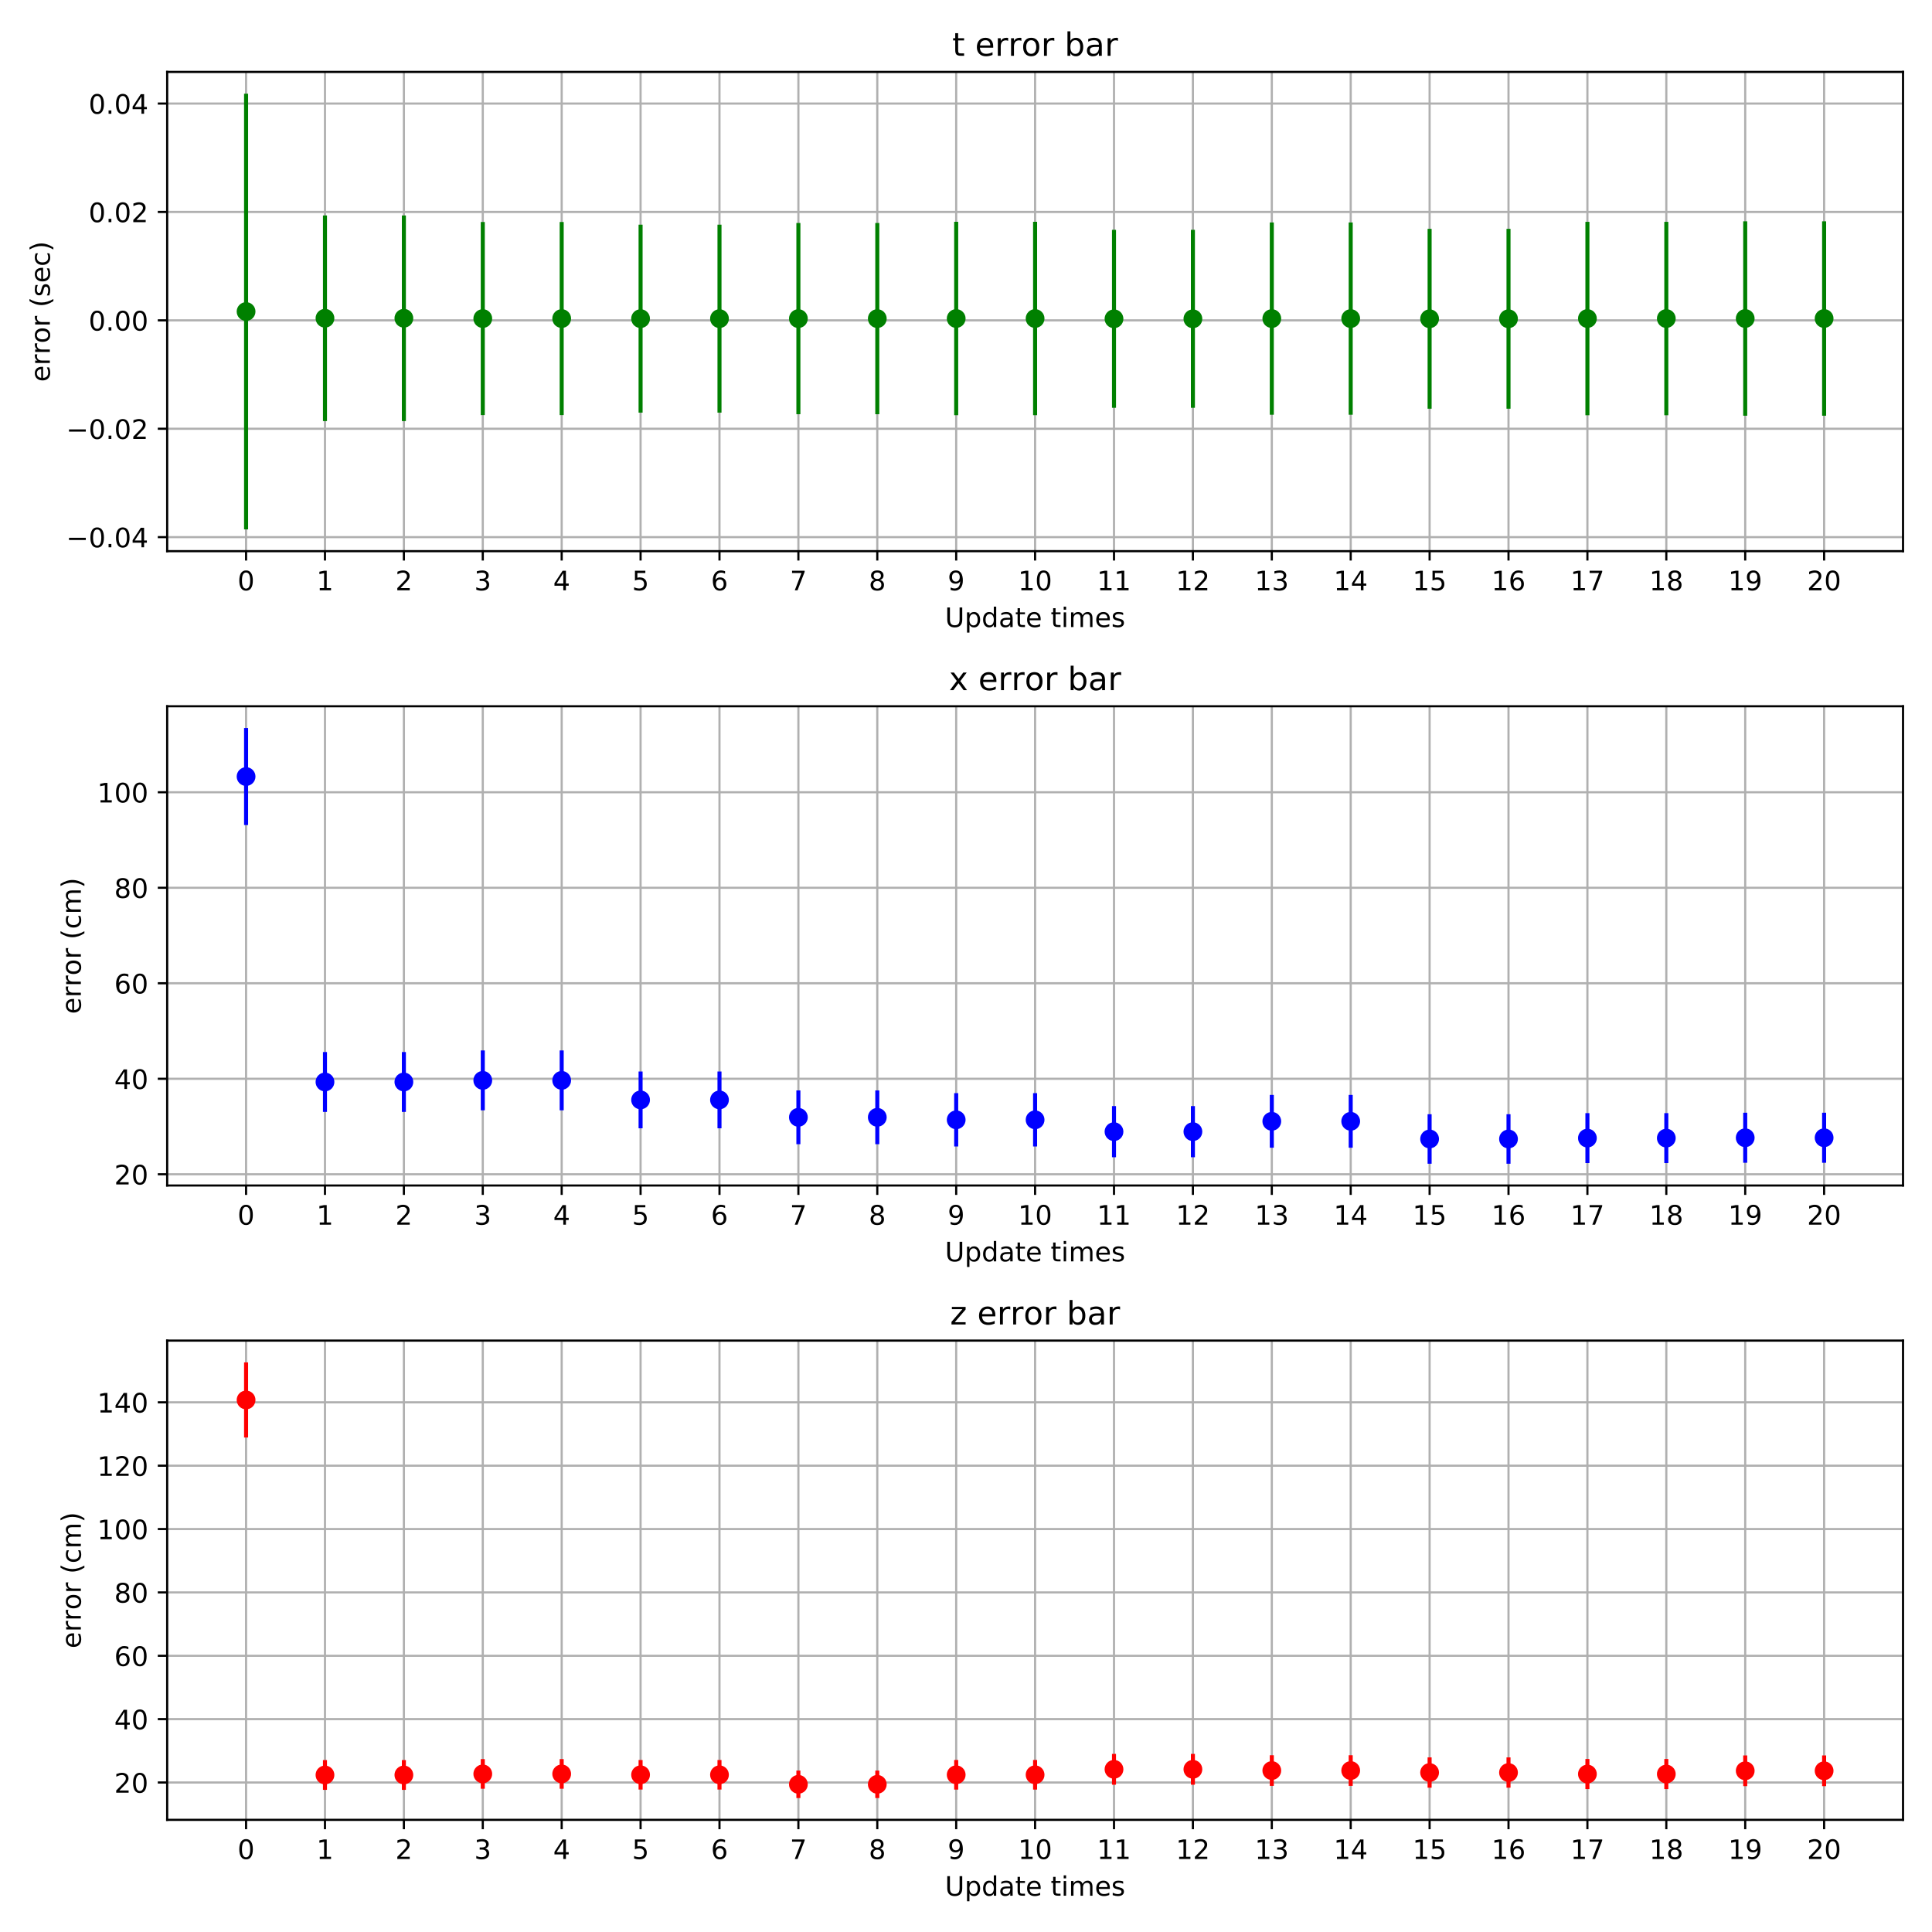 <?xml version="1.0" encoding="utf-8" standalone="no"?>
<!DOCTYPE svg PUBLIC "-//W3C//DTD SVG 1.1//EN"
  "http://www.w3.org/Graphics/SVG/1.1/DTD/svg11.dtd">
<!-- Created with matplotlib (https://matplotlib.org/) -->
<svg height="720pt" version="1.1" viewBox="0 0 720 720" width="720pt" xmlns="http://www.w3.org/2000/svg" xmlns:xlink="http://www.w3.org/1999/xlink">
 <defs>
  <style type="text/css">
*{stroke-linecap:butt;stroke-linejoin:round;}
  </style>
 </defs>
 <g id="figure_1">
  <g id="patch_1">
   <path d="M 0 720 
L 720 720 
L 720 0 
L 0 0 
z
" style="fill:#ffffff;"/>
  </g>
  <g id="axes_1">
   <g id="patch_2">
    <path d="M 62.3 205.4 
L 709.2 205.4 
L 709.2 26.8 
L 62.3 26.8 
z
" style="fill:#ffffff;"/>
   </g>
   <g id="matplotlib.axis_1">
    <g id="xtick_1">
     <g id="line2d_1">
      <path clip-path="url(#pffa2a20652)" d="M 91.705 205.4 
L 91.705 26.8 
" style="fill:none;stroke:#b0b0b0;stroke-linecap:square;stroke-width:0.8;"/>
     </g>
     <g id="line2d_2">
      <defs>
       <path d="M 0 0 
L 0 3.5 
" id="m6284fc4f4f" style="stroke:#000000;stroke-width:0.8;"/>
      </defs>
      <g>
       <use style="stroke:#000000;stroke-width:0.8;" x="91.705" xlink:href="#m6284fc4f4f" y="205.4"/>
      </g>
     </g>
     <g id="text_1">
      <!-- 0 -->
      <defs>
       <path d="M 31.781 66.406 
Q 24.172 66.406 20.328 58.906 
Q 16.5 51.422 16.5 36.375 
Q 16.5 21.391 20.328 13.891 
Q 24.172 6.391 31.781 6.391 
Q 39.453 6.391 43.281 13.891 
Q 47.125 21.391 47.125 36.375 
Q 47.125 51.422 43.281 58.906 
Q 39.453 66.406 31.781 66.406 
z
M 31.781 74.219 
Q 44.047 74.219 50.516 64.516 
Q 56.984 54.828 56.984 36.375 
Q 56.984 17.969 50.516 8.266 
Q 44.047 -1.422 31.781 -1.422 
Q 19.531 -1.422 13.062 8.266 
Q 6.594 17.969 6.594 36.375 
Q 6.594 54.828 13.062 64.516 
Q 19.531 74.219 31.781 74.219 
z
" id="DejaVuSans-48"/>
      </defs>
      <g transform="translate(88.523 219.998)scale(0.1 -0.1)">
       <use xlink:href="#DejaVuSans-48"/>
      </g>
     </g>
    </g>
    <g id="xtick_2">
     <g id="line2d_3">
      <path clip-path="url(#pffa2a20652)" d="M 121.109 205.4 
L 121.109 26.8 
" style="fill:none;stroke:#b0b0b0;stroke-linecap:square;stroke-width:0.8;"/>
     </g>
     <g id="line2d_4">
      <g>
       <use style="stroke:#000000;stroke-width:0.8;" x="121.109" xlink:href="#m6284fc4f4f" y="205.4"/>
      </g>
     </g>
     <g id="text_2">
      <!-- 1 -->
      <defs>
       <path d="M 12.406 8.297 
L 28.516 8.297 
L 28.516 63.922 
L 10.984 60.406 
L 10.984 69.391 
L 28.422 72.906 
L 38.281 72.906 
L 38.281 8.297 
L 54.391 8.297 
L 54.391 0 
L 12.406 0 
z
" id="DejaVuSans-49"/>
      </defs>
      <g transform="translate(117.928 219.998)scale(0.1 -0.1)">
       <use xlink:href="#DejaVuSans-49"/>
      </g>
     </g>
    </g>
    <g id="xtick_3">
     <g id="line2d_5">
      <path clip-path="url(#pffa2a20652)" d="M 150.514 205.4 
L 150.514 26.8 
" style="fill:none;stroke:#b0b0b0;stroke-linecap:square;stroke-width:0.8;"/>
     </g>
     <g id="line2d_6">
      <g>
       <use style="stroke:#000000;stroke-width:0.8;" x="150.514" xlink:href="#m6284fc4f4f" y="205.4"/>
      </g>
     </g>
     <g id="text_3">
      <!-- 2 -->
      <defs>
       <path d="M 19.188 8.297 
L 53.609 8.297 
L 53.609 0 
L 7.328 0 
L 7.328 8.297 
Q 12.938 14.109 22.625 23.891 
Q 32.328 33.688 34.812 36.531 
Q 39.547 41.844 41.422 45.531 
Q 43.312 49.219 43.312 52.781 
Q 43.312 58.594 39.234 62.25 
Q 35.156 65.922 28.609 65.922 
Q 23.969 65.922 18.812 64.312 
Q 13.672 62.703 7.812 59.422 
L 7.812 69.391 
Q 13.766 71.781 18.938 73 
Q 24.125 74.219 28.422 74.219 
Q 39.75 74.219 46.484 68.547 
Q 53.219 62.891 53.219 53.422 
Q 53.219 48.922 51.531 44.891 
Q 49.859 40.875 45.406 35.406 
Q 44.188 33.984 37.641 27.219 
Q 31.109 20.453 19.188 8.297 
z
" id="DejaVuSans-50"/>
      </defs>
      <g transform="translate(147.332 219.998)scale(0.1 -0.1)">
       <use xlink:href="#DejaVuSans-50"/>
      </g>
     </g>
    </g>
    <g id="xtick_4">
     <g id="line2d_7">
      <path clip-path="url(#pffa2a20652)" d="M 179.918 205.4 
L 179.918 26.8 
" style="fill:none;stroke:#b0b0b0;stroke-linecap:square;stroke-width:0.8;"/>
     </g>
     <g id="line2d_8">
      <g>
       <use style="stroke:#000000;stroke-width:0.8;" x="179.918" xlink:href="#m6284fc4f4f" y="205.4"/>
      </g>
     </g>
     <g id="text_4">
      <!-- 3 -->
      <defs>
       <path d="M 40.578 39.312 
Q 47.656 37.797 51.625 33 
Q 55.609 28.219 55.609 21.188 
Q 55.609 10.406 48.188 4.484 
Q 40.766 -1.422 27.094 -1.422 
Q 22.516 -1.422 17.656 -0.516 
Q 12.797 0.391 7.625 2.203 
L 7.625 11.719 
Q 11.719 9.328 16.594 8.109 
Q 21.484 6.891 26.812 6.891 
Q 36.078 6.891 40.938 10.547 
Q 45.797 14.203 45.797 21.188 
Q 45.797 27.641 41.281 31.266 
Q 36.766 34.906 28.719 34.906 
L 20.219 34.906 
L 20.219 43.016 
L 29.109 43.016 
Q 36.375 43.016 40.234 45.922 
Q 44.094 48.828 44.094 54.297 
Q 44.094 59.906 40.109 62.906 
Q 36.141 65.922 28.719 65.922 
Q 24.656 65.922 20.016 65.031 
Q 15.375 64.156 9.812 62.312 
L 9.812 71.094 
Q 15.438 72.656 20.344 73.438 
Q 25.25 74.219 29.594 74.219 
Q 40.828 74.219 47.359 69.109 
Q 53.906 64.016 53.906 55.328 
Q 53.906 49.266 50.438 45.094 
Q 46.969 40.922 40.578 39.312 
z
" id="DejaVuSans-51"/>
      </defs>
      <g transform="translate(176.737 219.998)scale(0.1 -0.1)">
       <use xlink:href="#DejaVuSans-51"/>
      </g>
     </g>
    </g>
    <g id="xtick_5">
     <g id="line2d_9">
      <path clip-path="url(#pffa2a20652)" d="M 209.323 205.4 
L 209.323 26.8 
" style="fill:none;stroke:#b0b0b0;stroke-linecap:square;stroke-width:0.8;"/>
     </g>
     <g id="line2d_10">
      <g>
       <use style="stroke:#000000;stroke-width:0.8;" x="209.323" xlink:href="#m6284fc4f4f" y="205.4"/>
      </g>
     </g>
     <g id="text_5">
      <!-- 4 -->
      <defs>
       <path d="M 37.797 64.312 
L 12.891 25.391 
L 37.797 25.391 
z
M 35.203 72.906 
L 47.609 72.906 
L 47.609 25.391 
L 58.016 25.391 
L 58.016 17.188 
L 47.609 17.188 
L 47.609 0 
L 37.797 0 
L 37.797 17.188 
L 4.891 17.188 
L 4.891 26.703 
z
" id="DejaVuSans-52"/>
      </defs>
      <g transform="translate(206.141 219.998)scale(0.1 -0.1)">
       <use xlink:href="#DejaVuSans-52"/>
      </g>
     </g>
    </g>
    <g id="xtick_6">
     <g id="line2d_11">
      <path clip-path="url(#pffa2a20652)" d="M 238.727 205.4 
L 238.727 26.8 
" style="fill:none;stroke:#b0b0b0;stroke-linecap:square;stroke-width:0.8;"/>
     </g>
     <g id="line2d_12">
      <g>
       <use style="stroke:#000000;stroke-width:0.8;" x="238.727" xlink:href="#m6284fc4f4f" y="205.4"/>
      </g>
     </g>
     <g id="text_6">
      <!-- 5 -->
      <defs>
       <path d="M 10.797 72.906 
L 49.516 72.906 
L 49.516 64.594 
L 19.828 64.594 
L 19.828 46.734 
Q 21.969 47.469 24.109 47.828 
Q 26.266 48.188 28.422 48.188 
Q 40.625 48.188 47.75 41.5 
Q 54.891 34.812 54.891 23.391 
Q 54.891 11.625 47.562 5.094 
Q 40.234 -1.422 26.906 -1.422 
Q 22.312 -1.422 17.547 -0.641 
Q 12.797 0.141 7.719 1.703 
L 7.719 11.625 
Q 12.109 9.234 16.797 8.062 
Q 21.484 6.891 26.703 6.891 
Q 35.156 6.891 40.078 11.328 
Q 45.016 15.766 45.016 23.391 
Q 45.016 31 40.078 35.438 
Q 35.156 39.891 26.703 39.891 
Q 22.75 39.891 18.812 39.016 
Q 14.891 38.141 10.797 36.281 
z
" id="DejaVuSans-53"/>
      </defs>
      <g transform="translate(235.546 219.998)scale(0.1 -0.1)">
       <use xlink:href="#DejaVuSans-53"/>
      </g>
     </g>
    </g>
    <g id="xtick_7">
     <g id="line2d_13">
      <path clip-path="url(#pffa2a20652)" d="M 268.132 205.4 
L 268.132 26.8 
" style="fill:none;stroke:#b0b0b0;stroke-linecap:square;stroke-width:0.8;"/>
     </g>
     <g id="line2d_14">
      <g>
       <use style="stroke:#000000;stroke-width:0.8;" x="268.132" xlink:href="#m6284fc4f4f" y="205.4"/>
      </g>
     </g>
     <g id="text_7">
      <!-- 6 -->
      <defs>
       <path d="M 33.016 40.375 
Q 26.375 40.375 22.484 35.828 
Q 18.609 31.297 18.609 23.391 
Q 18.609 15.531 22.484 10.953 
Q 26.375 6.391 33.016 6.391 
Q 39.656 6.391 43.531 10.953 
Q 47.406 15.531 47.406 23.391 
Q 47.406 31.297 43.531 35.828 
Q 39.656 40.375 33.016 40.375 
z
M 52.594 71.297 
L 52.594 62.312 
Q 48.875 64.062 45.094 64.984 
Q 41.312 65.922 37.594 65.922 
Q 27.828 65.922 22.672 59.328 
Q 17.531 52.734 16.797 39.406 
Q 19.672 43.656 24.016 45.922 
Q 28.375 48.188 33.594 48.188 
Q 44.578 48.188 50.953 41.516 
Q 57.328 34.859 57.328 23.391 
Q 57.328 12.156 50.688 5.359 
Q 44.047 -1.422 33.016 -1.422 
Q 20.359 -1.422 13.672 8.266 
Q 6.984 17.969 6.984 36.375 
Q 6.984 53.656 15.188 63.938 
Q 23.391 74.219 37.203 74.219 
Q 40.922 74.219 44.703 73.484 
Q 48.484 72.75 52.594 71.297 
z
" id="DejaVuSans-54"/>
      </defs>
      <g transform="translate(264.951 219.998)scale(0.1 -0.1)">
       <use xlink:href="#DejaVuSans-54"/>
      </g>
     </g>
    </g>
    <g id="xtick_8">
     <g id="line2d_15">
      <path clip-path="url(#pffa2a20652)" d="M 297.536 205.4 
L 297.536 26.8 
" style="fill:none;stroke:#b0b0b0;stroke-linecap:square;stroke-width:0.8;"/>
     </g>
     <g id="line2d_16">
      <g>
       <use style="stroke:#000000;stroke-width:0.8;" x="297.536" xlink:href="#m6284fc4f4f" y="205.4"/>
      </g>
     </g>
     <g id="text_8">
      <!-- 7 -->
      <defs>
       <path d="M 8.203 72.906 
L 55.078 72.906 
L 55.078 68.703 
L 28.609 0 
L 18.312 0 
L 43.219 64.594 
L 8.203 64.594 
z
" id="DejaVuSans-55"/>
      </defs>
      <g transform="translate(294.355 219.998)scale(0.1 -0.1)">
       <use xlink:href="#DejaVuSans-55"/>
      </g>
     </g>
    </g>
    <g id="xtick_9">
     <g id="line2d_17">
      <path clip-path="url(#pffa2a20652)" d="M 326.941 205.4 
L 326.941 26.8 
" style="fill:none;stroke:#b0b0b0;stroke-linecap:square;stroke-width:0.8;"/>
     </g>
     <g id="line2d_18">
      <g>
       <use style="stroke:#000000;stroke-width:0.8;" x="326.941" xlink:href="#m6284fc4f4f" y="205.4"/>
      </g>
     </g>
     <g id="text_9">
      <!-- 8 -->
      <defs>
       <path d="M 31.781 34.625 
Q 24.75 34.625 20.719 30.859 
Q 16.703 27.094 16.703 20.516 
Q 16.703 13.922 20.719 10.156 
Q 24.75 6.391 31.781 6.391 
Q 38.812 6.391 42.859 10.172 
Q 46.922 13.969 46.922 20.516 
Q 46.922 27.094 42.891 30.859 
Q 38.875 34.625 31.781 34.625 
z
M 21.922 38.812 
Q 15.578 40.375 12.031 44.719 
Q 8.5 49.078 8.5 55.328 
Q 8.5 64.062 14.719 69.141 
Q 20.953 74.219 31.781 74.219 
Q 42.672 74.219 48.875 69.141 
Q 55.078 64.062 55.078 55.328 
Q 55.078 49.078 51.531 44.719 
Q 48 40.375 41.703 38.812 
Q 48.828 37.156 52.797 32.312 
Q 56.781 27.484 56.781 20.516 
Q 56.781 9.906 50.312 4.234 
Q 43.844 -1.422 31.781 -1.422 
Q 19.734 -1.422 13.25 4.234 
Q 6.781 9.906 6.781 20.516 
Q 6.781 27.484 10.781 32.312 
Q 14.797 37.156 21.922 38.812 
z
M 18.312 54.391 
Q 18.312 48.734 21.844 45.562 
Q 25.391 42.391 31.781 42.391 
Q 38.141 42.391 41.719 45.562 
Q 45.312 48.734 45.312 54.391 
Q 45.312 60.062 41.719 63.234 
Q 38.141 66.406 31.781 66.406 
Q 25.391 66.406 21.844 63.234 
Q 18.312 60.062 18.312 54.391 
z
" id="DejaVuSans-56"/>
      </defs>
      <g transform="translate(323.76 219.998)scale(0.1 -0.1)">
       <use xlink:href="#DejaVuSans-56"/>
      </g>
     </g>
    </g>
    <g id="xtick_10">
     <g id="line2d_19">
      <path clip-path="url(#pffa2a20652)" d="M 356.345 205.4 
L 356.345 26.8 
" style="fill:none;stroke:#b0b0b0;stroke-linecap:square;stroke-width:0.8;"/>
     </g>
     <g id="line2d_20">
      <g>
       <use style="stroke:#000000;stroke-width:0.8;" x="356.345" xlink:href="#m6284fc4f4f" y="205.4"/>
      </g>
     </g>
     <g id="text_10">
      <!-- 9 -->
      <defs>
       <path d="M 10.984 1.516 
L 10.984 10.5 
Q 14.703 8.734 18.5 7.812 
Q 22.312 6.891 25.984 6.891 
Q 35.75 6.891 40.891 13.453 
Q 46.047 20.016 46.781 33.406 
Q 43.953 29.203 39.594 26.953 
Q 35.25 24.703 29.984 24.703 
Q 19.047 24.703 12.672 31.312 
Q 6.297 37.938 6.297 49.422 
Q 6.297 60.641 12.938 67.422 
Q 19.578 74.219 30.609 74.219 
Q 43.266 74.219 49.922 64.516 
Q 56.594 54.828 56.594 36.375 
Q 56.594 19.141 48.406 8.859 
Q 40.234 -1.422 26.422 -1.422 
Q 22.703 -1.422 18.891 -0.688 
Q 15.094 0.047 10.984 1.516 
z
M 30.609 32.422 
Q 37.25 32.422 41.125 36.953 
Q 45.016 41.5 45.016 49.422 
Q 45.016 57.281 41.125 61.844 
Q 37.25 66.406 30.609 66.406 
Q 23.969 66.406 20.094 61.844 
Q 16.219 57.281 16.219 49.422 
Q 16.219 41.5 20.094 36.953 
Q 23.969 32.422 30.609 32.422 
z
" id="DejaVuSans-57"/>
      </defs>
      <g transform="translate(353.164 219.998)scale(0.1 -0.1)">
       <use xlink:href="#DejaVuSans-57"/>
      </g>
     </g>
    </g>
    <g id="xtick_11">
     <g id="line2d_21">
      <path clip-path="url(#pffa2a20652)" d="M 385.75 205.4 
L 385.75 26.8 
" style="fill:none;stroke:#b0b0b0;stroke-linecap:square;stroke-width:0.8;"/>
     </g>
     <g id="line2d_22">
      <g>
       <use style="stroke:#000000;stroke-width:0.8;" x="385.75" xlink:href="#m6284fc4f4f" y="205.4"/>
      </g>
     </g>
     <g id="text_11">
      <!-- 10 -->
      <g transform="translate(379.387 219.998)scale(0.1 -0.1)">
       <use xlink:href="#DejaVuSans-49"/>
       <use x="63.623" xlink:href="#DejaVuSans-48"/>
      </g>
     </g>
    </g>
    <g id="xtick_12">
     <g id="line2d_23">
      <path clip-path="url(#pffa2a20652)" d="M 415.155 205.4 
L 415.155 26.8 
" style="fill:none;stroke:#b0b0b0;stroke-linecap:square;stroke-width:0.8;"/>
     </g>
     <g id="line2d_24">
      <g>
       <use style="stroke:#000000;stroke-width:0.8;" x="415.155" xlink:href="#m6284fc4f4f" y="205.4"/>
      </g>
     </g>
     <g id="text_12">
      <!-- 11 -->
      <g transform="translate(408.792 219.998)scale(0.1 -0.1)">
       <use xlink:href="#DejaVuSans-49"/>
       <use x="63.623" xlink:href="#DejaVuSans-49"/>
      </g>
     </g>
    </g>
    <g id="xtick_13">
     <g id="line2d_25">
      <path clip-path="url(#pffa2a20652)" d="M 444.559 205.4 
L 444.559 26.8 
" style="fill:none;stroke:#b0b0b0;stroke-linecap:square;stroke-width:0.8;"/>
     </g>
     <g id="line2d_26">
      <g>
       <use style="stroke:#000000;stroke-width:0.8;" x="444.559" xlink:href="#m6284fc4f4f" y="205.4"/>
      </g>
     </g>
     <g id="text_13">
      <!-- 12 -->
      <g transform="translate(438.197 219.998)scale(0.1 -0.1)">
       <use xlink:href="#DejaVuSans-49"/>
       <use x="63.623" xlink:href="#DejaVuSans-50"/>
      </g>
     </g>
    </g>
    <g id="xtick_14">
     <g id="line2d_27">
      <path clip-path="url(#pffa2a20652)" d="M 473.964 205.4 
L 473.964 26.8 
" style="fill:none;stroke:#b0b0b0;stroke-linecap:square;stroke-width:0.8;"/>
     </g>
     <g id="line2d_28">
      <g>
       <use style="stroke:#000000;stroke-width:0.8;" x="473.964" xlink:href="#m6284fc4f4f" y="205.4"/>
      </g>
     </g>
     <g id="text_14">
      <!-- 13 -->
      <g transform="translate(467.601 219.998)scale(0.1 -0.1)">
       <use xlink:href="#DejaVuSans-49"/>
       <use x="63.623" xlink:href="#DejaVuSans-51"/>
      </g>
     </g>
    </g>
    <g id="xtick_15">
     <g id="line2d_29">
      <path clip-path="url(#pffa2a20652)" d="M 503.368 205.4 
L 503.368 26.8 
" style="fill:none;stroke:#b0b0b0;stroke-linecap:square;stroke-width:0.8;"/>
     </g>
     <g id="line2d_30">
      <g>
       <use style="stroke:#000000;stroke-width:0.8;" x="503.368" xlink:href="#m6284fc4f4f" y="205.4"/>
      </g>
     </g>
     <g id="text_15">
      <!-- 14 -->
      <g transform="translate(497.006 219.998)scale(0.1 -0.1)">
       <use xlink:href="#DejaVuSans-49"/>
       <use x="63.623" xlink:href="#DejaVuSans-52"/>
      </g>
     </g>
    </g>
    <g id="xtick_16">
     <g id="line2d_31">
      <path clip-path="url(#pffa2a20652)" d="M 532.773 205.4 
L 532.773 26.8 
" style="fill:none;stroke:#b0b0b0;stroke-linecap:square;stroke-width:0.8;"/>
     </g>
     <g id="line2d_32">
      <g>
       <use style="stroke:#000000;stroke-width:0.8;" x="532.773" xlink:href="#m6284fc4f4f" y="205.4"/>
      </g>
     </g>
     <g id="text_16">
      <!-- 15 -->
      <g transform="translate(526.41 219.998)scale(0.1 -0.1)">
       <use xlink:href="#DejaVuSans-49"/>
       <use x="63.623" xlink:href="#DejaVuSans-53"/>
      </g>
     </g>
    </g>
    <g id="xtick_17">
     <g id="line2d_33">
      <path clip-path="url(#pffa2a20652)" d="M 562.177 205.4 
L 562.177 26.8 
" style="fill:none;stroke:#b0b0b0;stroke-linecap:square;stroke-width:0.8;"/>
     </g>
     <g id="line2d_34">
      <g>
       <use style="stroke:#000000;stroke-width:0.8;" x="562.177" xlink:href="#m6284fc4f4f" y="205.4"/>
      </g>
     </g>
     <g id="text_17">
      <!-- 16 -->
      <g transform="translate(555.815 219.998)scale(0.1 -0.1)">
       <use xlink:href="#DejaVuSans-49"/>
       <use x="63.623" xlink:href="#DejaVuSans-54"/>
      </g>
     </g>
    </g>
    <g id="xtick_18">
     <g id="line2d_35">
      <path clip-path="url(#pffa2a20652)" d="M 591.582 205.4 
L 591.582 26.8 
" style="fill:none;stroke:#b0b0b0;stroke-linecap:square;stroke-width:0.8;"/>
     </g>
     <g id="line2d_36">
      <g>
       <use style="stroke:#000000;stroke-width:0.8;" x="591.582" xlink:href="#m6284fc4f4f" y="205.4"/>
      </g>
     </g>
     <g id="text_18">
      <!-- 17 -->
      <g transform="translate(585.219 219.998)scale(0.1 -0.1)">
       <use xlink:href="#DejaVuSans-49"/>
       <use x="63.623" xlink:href="#DejaVuSans-55"/>
      </g>
     </g>
    </g>
    <g id="xtick_19">
     <g id="line2d_37">
      <path clip-path="url(#pffa2a20652)" d="M 620.986 205.4 
L 620.986 26.8 
" style="fill:none;stroke:#b0b0b0;stroke-linecap:square;stroke-width:0.8;"/>
     </g>
     <g id="line2d_38">
      <g>
       <use style="stroke:#000000;stroke-width:0.8;" x="620.986" xlink:href="#m6284fc4f4f" y="205.4"/>
      </g>
     </g>
     <g id="text_19">
      <!-- 18 -->
      <g transform="translate(614.624 219.998)scale(0.1 -0.1)">
       <use xlink:href="#DejaVuSans-49"/>
       <use x="63.623" xlink:href="#DejaVuSans-56"/>
      </g>
     </g>
    </g>
    <g id="xtick_20">
     <g id="line2d_39">
      <path clip-path="url(#pffa2a20652)" d="M 650.391 205.4 
L 650.391 26.8 
" style="fill:none;stroke:#b0b0b0;stroke-linecap:square;stroke-width:0.8;"/>
     </g>
     <g id="line2d_40">
      <g>
       <use style="stroke:#000000;stroke-width:0.8;" x="650.391" xlink:href="#m6284fc4f4f" y="205.4"/>
      </g>
     </g>
     <g id="text_20">
      <!-- 19 -->
      <g transform="translate(644.028 219.998)scale(0.1 -0.1)">
       <use xlink:href="#DejaVuSans-49"/>
       <use x="63.623" xlink:href="#DejaVuSans-57"/>
      </g>
     </g>
    </g>
    <g id="xtick_21">
     <g id="line2d_41">
      <path clip-path="url(#pffa2a20652)" d="M 679.795 205.4 
L 679.795 26.8 
" style="fill:none;stroke:#b0b0b0;stroke-linecap:square;stroke-width:0.8;"/>
     </g>
     <g id="line2d_42">
      <g>
       <use style="stroke:#000000;stroke-width:0.8;" x="679.795" xlink:href="#m6284fc4f4f" y="205.4"/>
      </g>
     </g>
     <g id="text_21">
      <!-- 20 -->
      <g transform="translate(673.433 219.998)scale(0.1 -0.1)">
       <use xlink:href="#DejaVuSans-50"/>
       <use x="63.623" xlink:href="#DejaVuSans-48"/>
      </g>
     </g>
    </g>
    <g id="text_22">
     <!-- Update times -->
     <defs>
      <path d="M 8.688 72.906 
L 18.609 72.906 
L 18.609 28.609 
Q 18.609 16.891 22.844 11.734 
Q 27.094 6.594 36.625 6.594 
Q 46.094 6.594 50.344 11.734 
Q 54.594 16.891 54.594 28.609 
L 54.594 72.906 
L 64.5 72.906 
L 64.5 27.391 
Q 64.5 13.141 57.438 5.859 
Q 50.391 -1.422 36.625 -1.422 
Q 22.797 -1.422 15.734 5.859 
Q 8.688 13.141 8.688 27.391 
z
" id="DejaVuSans-85"/>
      <path d="M 18.109 8.203 
L 18.109 -20.797 
L 9.078 -20.797 
L 9.078 54.688 
L 18.109 54.688 
L 18.109 46.391 
Q 20.953 51.266 25.266 53.625 
Q 29.594 56 35.594 56 
Q 45.562 56 51.781 48.094 
Q 58.016 40.188 58.016 27.297 
Q 58.016 14.406 51.781 6.484 
Q 45.562 -1.422 35.594 -1.422 
Q 29.594 -1.422 25.266 0.953 
Q 20.953 3.328 18.109 8.203 
z
M 48.688 27.297 
Q 48.688 37.203 44.609 42.844 
Q 40.531 48.484 33.406 48.484 
Q 26.266 48.484 22.188 42.844 
Q 18.109 37.203 18.109 27.297 
Q 18.109 17.391 22.188 11.75 
Q 26.266 6.109 33.406 6.109 
Q 40.531 6.109 44.609 11.75 
Q 48.688 17.391 48.688 27.297 
z
" id="DejaVuSans-112"/>
      <path d="M 45.406 46.391 
L 45.406 75.984 
L 54.391 75.984 
L 54.391 0 
L 45.406 0 
L 45.406 8.203 
Q 42.578 3.328 38.25 0.953 
Q 33.938 -1.422 27.875 -1.422 
Q 17.969 -1.422 11.734 6.484 
Q 5.516 14.406 5.516 27.297 
Q 5.516 40.188 11.734 48.094 
Q 17.969 56 27.875 56 
Q 33.938 56 38.25 53.625 
Q 42.578 51.266 45.406 46.391 
z
M 14.797 27.297 
Q 14.797 17.391 18.875 11.75 
Q 22.953 6.109 30.078 6.109 
Q 37.203 6.109 41.297 11.75 
Q 45.406 17.391 45.406 27.297 
Q 45.406 37.203 41.297 42.844 
Q 37.203 48.484 30.078 48.484 
Q 22.953 48.484 18.875 42.844 
Q 14.797 37.203 14.797 27.297 
z
" id="DejaVuSans-100"/>
      <path d="M 34.281 27.484 
Q 23.391 27.484 19.188 25 
Q 14.984 22.516 14.984 16.5 
Q 14.984 11.719 18.141 8.906 
Q 21.297 6.109 26.703 6.109 
Q 34.188 6.109 38.703 11.406 
Q 43.219 16.703 43.219 25.484 
L 43.219 27.484 
z
M 52.203 31.203 
L 52.203 0 
L 43.219 0 
L 43.219 8.297 
Q 40.141 3.328 35.547 0.953 
Q 30.953 -1.422 24.312 -1.422 
Q 15.922 -1.422 10.953 3.297 
Q 6 8.016 6 15.922 
Q 6 25.141 12.172 29.828 
Q 18.359 34.516 30.609 34.516 
L 43.219 34.516 
L 43.219 35.406 
Q 43.219 41.609 39.141 45 
Q 35.062 48.391 27.688 48.391 
Q 23 48.391 18.547 47.266 
Q 14.109 46.141 10.016 43.891 
L 10.016 52.203 
Q 14.938 54.109 19.578 55.047 
Q 24.219 56 28.609 56 
Q 40.484 56 46.344 49.844 
Q 52.203 43.703 52.203 31.203 
z
" id="DejaVuSans-97"/>
      <path d="M 18.312 70.219 
L 18.312 54.688 
L 36.812 54.688 
L 36.812 47.703 
L 18.312 47.703 
L 18.312 18.016 
Q 18.312 11.328 20.141 9.422 
Q 21.969 7.516 27.594 7.516 
L 36.812 7.516 
L 36.812 0 
L 27.594 0 
Q 17.188 0 13.234 3.875 
Q 9.281 7.766 9.281 18.016 
L 9.281 47.703 
L 2.688 47.703 
L 2.688 54.688 
L 9.281 54.688 
L 9.281 70.219 
z
" id="DejaVuSans-116"/>
      <path d="M 56.203 29.594 
L 56.203 25.203 
L 14.891 25.203 
Q 15.484 15.922 20.484 11.062 
Q 25.484 6.203 34.422 6.203 
Q 39.594 6.203 44.453 7.469 
Q 49.312 8.734 54.109 11.281 
L 54.109 2.781 
Q 49.266 0.734 44.188 -0.344 
Q 39.109 -1.422 33.891 -1.422 
Q 20.797 -1.422 13.156 6.188 
Q 5.516 13.812 5.516 26.812 
Q 5.516 40.234 12.766 48.109 
Q 20.016 56 32.328 56 
Q 43.359 56 49.781 48.891 
Q 56.203 41.797 56.203 29.594 
z
M 47.219 32.234 
Q 47.125 39.594 43.094 43.984 
Q 39.062 48.391 32.422 48.391 
Q 24.906 48.391 20.391 44.141 
Q 15.875 39.891 15.188 32.172 
z
" id="DejaVuSans-101"/>
      <path id="DejaVuSans-32"/>
      <path d="M 9.422 54.688 
L 18.406 54.688 
L 18.406 0 
L 9.422 0 
z
M 9.422 75.984 
L 18.406 75.984 
L 18.406 64.594 
L 9.422 64.594 
z
" id="DejaVuSans-105"/>
      <path d="M 52 44.188 
Q 55.375 50.25 60.062 53.125 
Q 64.75 56 71.094 56 
Q 79.641 56 84.281 50.016 
Q 88.922 44.047 88.922 33.016 
L 88.922 0 
L 79.891 0 
L 79.891 32.719 
Q 79.891 40.578 77.094 44.375 
Q 74.312 48.188 68.609 48.188 
Q 61.625 48.188 57.562 43.547 
Q 53.516 38.922 53.516 30.906 
L 53.516 0 
L 44.484 0 
L 44.484 32.719 
Q 44.484 40.625 41.703 44.406 
Q 38.922 48.188 33.109 48.188 
Q 26.219 48.188 22.156 43.531 
Q 18.109 38.875 18.109 30.906 
L 18.109 0 
L 9.078 0 
L 9.078 54.688 
L 18.109 54.688 
L 18.109 46.188 
Q 21.188 51.219 25.484 53.609 
Q 29.781 56 35.688 56 
Q 41.656 56 45.828 52.969 
Q 50 49.953 52 44.188 
z
" id="DejaVuSans-109"/>
      <path d="M 44.281 53.078 
L 44.281 44.578 
Q 40.484 46.531 36.375 47.5 
Q 32.281 48.484 27.875 48.484 
Q 21.188 48.484 17.844 46.438 
Q 14.5 44.391 14.5 40.281 
Q 14.5 37.156 16.891 35.375 
Q 19.281 33.594 26.516 31.984 
L 29.594 31.297 
Q 39.156 29.25 43.188 25.516 
Q 47.219 21.781 47.219 15.094 
Q 47.219 7.469 41.188 3.016 
Q 35.156 -1.422 24.609 -1.422 
Q 20.219 -1.422 15.453 -0.562 
Q 10.688 0.297 5.422 2 
L 5.422 11.281 
Q 10.406 8.688 15.234 7.391 
Q 20.062 6.109 24.812 6.109 
Q 31.156 6.109 34.562 8.281 
Q 37.984 10.453 37.984 14.406 
Q 37.984 18.062 35.516 20.016 
Q 33.062 21.969 24.703 23.781 
L 21.578 24.516 
Q 13.234 26.266 9.516 29.906 
Q 5.812 33.547 5.812 39.891 
Q 5.812 47.609 11.281 51.797 
Q 16.75 56 26.812 56 
Q 31.781 56 36.172 55.266 
Q 40.578 54.547 44.281 53.078 
z
" id="DejaVuSans-115"/>
     </defs>
     <g transform="translate(352.152 233.677)scale(0.1 -0.1)">
      <use xlink:href="#DejaVuSans-85"/>
      <use x="73.193" xlink:href="#DejaVuSans-112"/>
      <use x="136.67" xlink:href="#DejaVuSans-100"/>
      <use x="200.146" xlink:href="#DejaVuSans-97"/>
      <use x="261.426" xlink:href="#DejaVuSans-116"/>
      <use x="300.635" xlink:href="#DejaVuSans-101"/>
      <use x="362.158" xlink:href="#DejaVuSans-32"/>
      <use x="393.945" xlink:href="#DejaVuSans-116"/>
      <use x="433.154" xlink:href="#DejaVuSans-105"/>
      <use x="460.938" xlink:href="#DejaVuSans-109"/>
      <use x="558.35" xlink:href="#DejaVuSans-101"/>
      <use x="619.873" xlink:href="#DejaVuSans-115"/>
     </g>
    </g>
   </g>
   <g id="matplotlib.axis_2">
    <g id="ytick_1">
     <g id="line2d_43">
      <path clip-path="url(#pffa2a20652)" d="M 62.3 200.168 
L 709.2 200.168 
" style="fill:none;stroke:#b0b0b0;stroke-linecap:square;stroke-width:0.8;"/>
     </g>
     <g id="line2d_44">
      <defs>
       <path d="M 0 0 
L -3.5 0 
" id="ma139de468d" style="stroke:#000000;stroke-width:0.8;"/>
      </defs>
      <g>
       <use style="stroke:#000000;stroke-width:0.8;" x="62.3" xlink:href="#ma139de468d" y="200.168"/>
      </g>
     </g>
     <g id="text_23">
      <!-- −0.04 -->
      <defs>
       <path d="M 10.594 35.5 
L 73.188 35.5 
L 73.188 27.203 
L 10.594 27.203 
z
" id="DejaVuSans-8722"/>
       <path d="M 10.688 12.406 
L 21 12.406 
L 21 0 
L 10.688 0 
z
" id="DejaVuSans-46"/>
      </defs>
      <g transform="translate(24.655 203.968)scale(0.1 -0.1)">
       <use xlink:href="#DejaVuSans-8722"/>
       <use x="83.789" xlink:href="#DejaVuSans-48"/>
       <use x="147.412" xlink:href="#DejaVuSans-46"/>
       <use x="179.199" xlink:href="#DejaVuSans-48"/>
       <use x="242.822" xlink:href="#DejaVuSans-52"/>
      </g>
     </g>
    </g>
    <g id="ytick_2">
     <g id="line2d_45">
      <path clip-path="url(#pffa2a20652)" d="M 62.3 159.776 
L 709.2 159.776 
" style="fill:none;stroke:#b0b0b0;stroke-linecap:square;stroke-width:0.8;"/>
     </g>
     <g id="line2d_46">
      <g>
       <use style="stroke:#000000;stroke-width:0.8;" x="62.3" xlink:href="#ma139de468d" y="159.776"/>
      </g>
     </g>
     <g id="text_24">
      <!-- −0.02 -->
      <g transform="translate(24.655 163.575)scale(0.1 -0.1)">
       <use xlink:href="#DejaVuSans-8722"/>
       <use x="83.789" xlink:href="#DejaVuSans-48"/>
       <use x="147.412" xlink:href="#DejaVuSans-46"/>
       <use x="179.199" xlink:href="#DejaVuSans-48"/>
       <use x="242.822" xlink:href="#DejaVuSans-50"/>
      </g>
     </g>
    </g>
    <g id="ytick_3">
     <g id="line2d_47">
      <path clip-path="url(#pffa2a20652)" d="M 62.3 119.383 
L 709.2 119.383 
" style="fill:none;stroke:#b0b0b0;stroke-linecap:square;stroke-width:0.8;"/>
     </g>
     <g id="line2d_48">
      <g>
       <use style="stroke:#000000;stroke-width:0.8;" x="62.3" xlink:href="#ma139de468d" y="119.383"/>
      </g>
     </g>
     <g id="text_25">
      <!-- 0.00 -->
      <g transform="translate(33.034 123.182)scale(0.1 -0.1)">
       <use xlink:href="#DejaVuSans-48"/>
       <use x="63.623" xlink:href="#DejaVuSans-46"/>
       <use x="95.41" xlink:href="#DejaVuSans-48"/>
       <use x="159.033" xlink:href="#DejaVuSans-48"/>
      </g>
     </g>
    </g>
    <g id="ytick_4">
     <g id="line2d_49">
      <path clip-path="url(#pffa2a20652)" d="M 62.3 78.99 
L 709.2 78.99 
" style="fill:none;stroke:#b0b0b0;stroke-linecap:square;stroke-width:0.8;"/>
     </g>
     <g id="line2d_50">
      <g>
       <use style="stroke:#000000;stroke-width:0.8;" x="62.3" xlink:href="#ma139de468d" y="78.99"/>
      </g>
     </g>
     <g id="text_26">
      <!-- 0.02 -->
      <g transform="translate(33.034 82.789)scale(0.1 -0.1)">
       <use xlink:href="#DejaVuSans-48"/>
       <use x="63.623" xlink:href="#DejaVuSans-46"/>
       <use x="95.41" xlink:href="#DejaVuSans-48"/>
       <use x="159.033" xlink:href="#DejaVuSans-50"/>
      </g>
     </g>
    </g>
    <g id="ytick_5">
     <g id="line2d_51">
      <path clip-path="url(#pffa2a20652)" d="M 62.3 38.597 
L 709.2 38.597 
" style="fill:none;stroke:#b0b0b0;stroke-linecap:square;stroke-width:0.8;"/>
     </g>
     <g id="line2d_52">
      <g>
       <use style="stroke:#000000;stroke-width:0.8;" x="62.3" xlink:href="#ma139de468d" y="38.597"/>
      </g>
     </g>
     <g id="text_27">
      <!-- 0.04 -->
      <g transform="translate(33.034 42.396)scale(0.1 -0.1)">
       <use xlink:href="#DejaVuSans-48"/>
       <use x="63.623" xlink:href="#DejaVuSans-46"/>
       <use x="95.41" xlink:href="#DejaVuSans-48"/>
       <use x="159.033" xlink:href="#DejaVuSans-52"/>
      </g>
     </g>
    </g>
    <g id="text_28">
     <!-- error (sec) -->
     <defs>
      <path d="M 41.109 46.297 
Q 39.594 47.172 37.812 47.578 
Q 36.031 48 33.891 48 
Q 26.266 48 22.188 43.047 
Q 18.109 38.094 18.109 28.812 
L 18.109 0 
L 9.078 0 
L 9.078 54.688 
L 18.109 54.688 
L 18.109 46.188 
Q 20.953 51.172 25.484 53.578 
Q 30.031 56 36.531 56 
Q 37.453 56 38.578 55.875 
Q 39.703 55.766 41.062 55.516 
z
" id="DejaVuSans-114"/>
      <path d="M 30.609 48.391 
Q 23.391 48.391 19.188 42.75 
Q 14.984 37.109 14.984 27.297 
Q 14.984 17.484 19.156 11.844 
Q 23.344 6.203 30.609 6.203 
Q 37.797 6.203 41.984 11.859 
Q 46.188 17.531 46.188 27.297 
Q 46.188 37.016 41.984 42.703 
Q 37.797 48.391 30.609 48.391 
z
M 30.609 56 
Q 42.328 56 49.016 48.375 
Q 55.719 40.766 55.719 27.297 
Q 55.719 13.875 49.016 6.219 
Q 42.328 -1.422 30.609 -1.422 
Q 18.844 -1.422 12.172 6.219 
Q 5.516 13.875 5.516 27.297 
Q 5.516 40.766 12.172 48.375 
Q 18.844 56 30.609 56 
z
" id="DejaVuSans-111"/>
      <path d="M 31 75.875 
Q 24.469 64.656 21.281 53.656 
Q 18.109 42.672 18.109 31.391 
Q 18.109 20.125 21.312 9.062 
Q 24.516 -2 31 -13.188 
L 23.188 -13.188 
Q 15.875 -1.703 12.234 9.375 
Q 8.594 20.453 8.594 31.391 
Q 8.594 42.281 12.203 53.312 
Q 15.828 64.359 23.188 75.875 
z
" id="DejaVuSans-40"/>
      <path d="M 48.781 52.594 
L 48.781 44.188 
Q 44.969 46.297 41.141 47.344 
Q 37.312 48.391 33.406 48.391 
Q 24.656 48.391 19.812 42.844 
Q 14.984 37.312 14.984 27.297 
Q 14.984 17.281 19.812 11.734 
Q 24.656 6.203 33.406 6.203 
Q 37.312 6.203 41.141 7.25 
Q 44.969 8.297 48.781 10.406 
L 48.781 2.094 
Q 45.016 0.344 40.984 -0.531 
Q 36.969 -1.422 32.422 -1.422 
Q 20.062 -1.422 12.781 6.344 
Q 5.516 14.109 5.516 27.297 
Q 5.516 40.672 12.859 48.328 
Q 20.219 56 33.016 56 
Q 37.156 56 41.109 55.141 
Q 45.062 54.297 48.781 52.594 
z
" id="DejaVuSans-99"/>
      <path d="M 8.016 75.875 
L 15.828 75.875 
Q 23.141 64.359 26.781 53.312 
Q 30.422 42.281 30.422 31.391 
Q 30.422 20.453 26.781 9.375 
Q 23.141 -1.703 15.828 -13.188 
L 8.016 -13.188 
Q 14.5 -2 17.703 9.062 
Q 20.906 20.125 20.906 31.391 
Q 20.906 42.672 17.703 53.656 
Q 14.5 64.656 8.016 75.875 
z
" id="DejaVuSans-41"/>
     </defs>
     <g transform="translate(18.575 142.321)rotate(-90)scale(0.1 -0.1)">
      <use xlink:href="#DejaVuSans-101"/>
      <use x="61.523" xlink:href="#DejaVuSans-114"/>
      <use x="102.621" xlink:href="#DejaVuSans-114"/>
      <use x="143.703" xlink:href="#DejaVuSans-111"/>
      <use x="204.885" xlink:href="#DejaVuSans-114"/>
      <use x="245.998" xlink:href="#DejaVuSans-32"/>
      <use x="277.785" xlink:href="#DejaVuSans-40"/>
      <use x="316.799" xlink:href="#DejaVuSans-115"/>
      <use x="368.898" xlink:href="#DejaVuSans-101"/>
      <use x="430.422" xlink:href="#DejaVuSans-99"/>
      <use x="485.402" xlink:href="#DejaVuSans-41"/>
     </g>
    </g>
   </g>
   <g id="LineCollection_1">
    <path clip-path="url(#pffa2a20652)" d="M 91.705 197.282 
L 91.705 34.918 
" style="fill:none;stroke:#008000;stroke-width:1.5;"/>
    <path clip-path="url(#pffa2a20652)" d="M 121.109 156.921 
L 121.109 80.286 
" style="fill:none;stroke:#008000;stroke-width:1.5;"/>
    <path clip-path="url(#pffa2a20652)" d="M 150.514 156.921 
L 150.514 80.286 
" style="fill:none;stroke:#008000;stroke-width:1.5;"/>
    <path clip-path="url(#pffa2a20652)" d="M 179.918 154.7 
L 179.918 82.74 
" style="fill:none;stroke:#008000;stroke-width:1.5;"/>
    <path clip-path="url(#pffa2a20652)" d="M 209.323 154.7 
L 209.323 82.74 
" style="fill:none;stroke:#008000;stroke-width:1.5;"/>
    <path clip-path="url(#pffa2a20652)" d="M 238.727 153.766 
L 238.727 83.729 
" style="fill:none;stroke:#008000;stroke-width:1.5;"/>
    <path clip-path="url(#pffa2a20652)" d="M 268.132 153.766 
L 268.132 83.729 
" style="fill:none;stroke:#008000;stroke-width:1.5;"/>
    <path clip-path="url(#pffa2a20652)" d="M 297.536 154.361 
L 297.536 83.107 
" style="fill:none;stroke:#008000;stroke-width:1.5;"/>
    <path clip-path="url(#pffa2a20652)" d="M 326.941 154.361 
L 326.941 83.107 
" style="fill:none;stroke:#008000;stroke-width:1.5;"/>
    <path clip-path="url(#pffa2a20652)" d="M 356.345 154.742 
L 356.345 82.661 
" style="fill:none;stroke:#008000;stroke-width:1.5;"/>
    <path clip-path="url(#pffa2a20652)" d="M 385.75 154.742 
L 385.75 82.661 
" style="fill:none;stroke:#008000;stroke-width:1.5;"/>
    <path clip-path="url(#pffa2a20652)" d="M 415.155 151.965 
L 415.155 85.648 
" style="fill:none;stroke:#008000;stroke-width:1.5;"/>
    <path clip-path="url(#pffa2a20652)" d="M 444.559 151.965 
L 444.559 85.648 
" style="fill:none;stroke:#008000;stroke-width:1.5;"/>
    <path clip-path="url(#pffa2a20652)" d="M 473.964 154.554 
L 473.964 82.898 
" style="fill:none;stroke:#008000;stroke-width:1.5;"/>
    <path clip-path="url(#pffa2a20652)" d="M 503.368 154.554 
L 503.368 82.898 
" style="fill:none;stroke:#008000;stroke-width:1.5;"/>
    <path clip-path="url(#pffa2a20652)" d="M 532.773 152.308 
L 532.773 85.28 
" style="fill:none;stroke:#008000;stroke-width:1.5;"/>
    <path clip-path="url(#pffa2a20652)" d="M 562.177 152.308 
L 562.177 85.28 
" style="fill:none;stroke:#008000;stroke-width:1.5;"/>
    <path clip-path="url(#pffa2a20652)" d="M 591.582 154.754 
L 591.582 82.667 
" style="fill:none;stroke:#008000;stroke-width:1.5;"/>
    <path clip-path="url(#pffa2a20652)" d="M 620.986 154.754 
L 620.986 82.667 
" style="fill:none;stroke:#008000;stroke-width:1.5;"/>
    <path clip-path="url(#pffa2a20652)" d="M 650.391 154.926 
L 650.391 82.48 
" style="fill:none;stroke:#008000;stroke-width:1.5;"/>
    <path clip-path="url(#pffa2a20652)" d="M 679.795 154.926 
L 679.795 82.48 
" style="fill:none;stroke:#008000;stroke-width:1.5;"/>
   </g>
   <g id="line2d_53">
    <defs>
     <path d="M 0 3 
C 0.796 3 1.559 2.684 2.121 2.121 
C 2.684 1.559 3 0.796 3 0 
C 3 -0.796 2.684 -1.559 2.121 -2.121 
C 1.559 -2.684 0.796 -3 0 -3 
C -0.796 -3 -1.559 -2.684 -2.121 -2.121 
C -2.684 -1.559 -3 -0.796 -3 0 
C -3 0.796 -2.684 1.559 -2.121 2.121 
C -1.559 2.684 -0.796 3 0 3 
z
" id="mdfbec35221" style="stroke:#008000;"/>
    </defs>
    <g clip-path="url(#pffa2a20652)">
     <use style="fill:#008000;stroke:#008000;" x="91.705" xlink:href="#mdfbec35221" y="116.1"/>
     <use style="fill:#008000;stroke:#008000;" x="121.109" xlink:href="#mdfbec35221" y="118.604"/>
     <use style="fill:#008000;stroke:#008000;" x="150.514" xlink:href="#mdfbec35221" y="118.604"/>
     <use style="fill:#008000;stroke:#008000;" x="179.918" xlink:href="#mdfbec35221" y="118.72"/>
     <use style="fill:#008000;stroke:#008000;" x="209.323" xlink:href="#mdfbec35221" y="118.72"/>
     <use style="fill:#008000;stroke:#008000;" x="238.727" xlink:href="#mdfbec35221" y="118.747"/>
     <use style="fill:#008000;stroke:#008000;" x="268.132" xlink:href="#mdfbec35221" y="118.747"/>
     <use style="fill:#008000;stroke:#008000;" x="297.536" xlink:href="#mdfbec35221" y="118.734"/>
     <use style="fill:#008000;stroke:#008000;" x="326.941" xlink:href="#mdfbec35221" y="118.734"/>
     <use style="fill:#008000;stroke:#008000;" x="356.345" xlink:href="#mdfbec35221" y="118.702"/>
     <use style="fill:#008000;stroke:#008000;" x="385.75" xlink:href="#mdfbec35221" y="118.702"/>
     <use style="fill:#008000;stroke:#008000;" x="415.155" xlink:href="#mdfbec35221" y="118.806"/>
     <use style="fill:#008000;stroke:#008000;" x="444.559" xlink:href="#mdfbec35221" y="118.806"/>
     <use style="fill:#008000;stroke:#008000;" x="473.964" xlink:href="#mdfbec35221" y="118.726"/>
     <use style="fill:#008000;stroke:#008000;" x="503.368" xlink:href="#mdfbec35221" y="118.726"/>
     <use style="fill:#008000;stroke:#008000;" x="532.773" xlink:href="#mdfbec35221" y="118.794"/>
     <use style="fill:#008000;stroke:#008000;" x="562.177" xlink:href="#mdfbec35221" y="118.794"/>
     <use style="fill:#008000;stroke:#008000;" x="591.582" xlink:href="#mdfbec35221" y="118.711"/>
     <use style="fill:#008000;stroke:#008000;" x="620.986" xlink:href="#mdfbec35221" y="118.711"/>
     <use style="fill:#008000;stroke:#008000;" x="650.391" xlink:href="#mdfbec35221" y="118.703"/>
     <use style="fill:#008000;stroke:#008000;" x="679.795" xlink:href="#mdfbec35221" y="118.703"/>
    </g>
   </g>
   <g id="patch_3">
    <path d="M 62.3 205.4 
L 62.3 26.8 
" style="fill:none;stroke:#000000;stroke-linecap:square;stroke-linejoin:miter;stroke-width:0.8;"/>
   </g>
   <g id="patch_4">
    <path d="M 709.2 205.4 
L 709.2 26.8 
" style="fill:none;stroke:#000000;stroke-linecap:square;stroke-linejoin:miter;stroke-width:0.8;"/>
   </g>
   <g id="patch_5">
    <path d="M 62.3 205.4 
L 709.2 205.4 
" style="fill:none;stroke:#000000;stroke-linecap:square;stroke-linejoin:miter;stroke-width:0.8;"/>
   </g>
   <g id="patch_6">
    <path d="M 62.3 26.8 
L 709.2 26.8 
" style="fill:none;stroke:#000000;stroke-linecap:square;stroke-linejoin:miter;stroke-width:0.8;"/>
   </g>
   <g id="text_29">
    <!-- t error bar -->
    <defs>
     <path d="M 48.688 27.297 
Q 48.688 37.203 44.609 42.844 
Q 40.531 48.484 33.406 48.484 
Q 26.266 48.484 22.188 42.844 
Q 18.109 37.203 18.109 27.297 
Q 18.109 17.391 22.188 11.75 
Q 26.266 6.109 33.406 6.109 
Q 40.531 6.109 44.609 11.75 
Q 48.688 17.391 48.688 27.297 
z
M 18.109 46.391 
Q 20.953 51.266 25.266 53.625 
Q 29.594 56 35.594 56 
Q 45.562 56 51.781 48.094 
Q 58.016 40.188 58.016 27.297 
Q 58.016 14.406 51.781 6.484 
Q 45.562 -1.422 35.594 -1.422 
Q 29.594 -1.422 25.266 0.953 
Q 20.953 3.328 18.109 8.203 
L 18.109 0 
L 9.078 0 
L 9.078 75.984 
L 18.109 75.984 
z
" id="DejaVuSans-98"/>
    </defs>
    <g transform="translate(354.872 20.8)scale(0.12 -0.12)">
     <use xlink:href="#DejaVuSans-116"/>
     <use x="39.209" xlink:href="#DejaVuSans-32"/>
     <use x="70.996" xlink:href="#DejaVuSans-101"/>
     <use x="132.52" xlink:href="#DejaVuSans-114"/>
     <use x="173.617" xlink:href="#DejaVuSans-114"/>
     <use x="214.699" xlink:href="#DejaVuSans-111"/>
     <use x="275.881" xlink:href="#DejaVuSans-114"/>
     <use x="316.994" xlink:href="#DejaVuSans-32"/>
     <use x="348.781" xlink:href="#DejaVuSans-98"/>
     <use x="412.258" xlink:href="#DejaVuSans-97"/>
     <use x="473.537" xlink:href="#DejaVuSans-114"/>
    </g>
   </g>
  </g>
  <g id="axes_2">
   <g id="patch_7">
    <path d="M 62.3 441.8 
L 709.2 441.8 
L 709.2 263.2 
L 62.3 263.2 
z
" style="fill:#ffffff;"/>
   </g>
   <g id="matplotlib.axis_3">
    <g id="xtick_22">
     <g id="line2d_54">
      <path clip-path="url(#p819dbf254e)" d="M 91.705 441.8 
L 91.705 263.2 
" style="fill:none;stroke:#b0b0b0;stroke-linecap:square;stroke-width:0.8;"/>
     </g>
     <g id="line2d_55">
      <g>
       <use style="stroke:#000000;stroke-width:0.8;" x="91.705" xlink:href="#m6284fc4f4f" y="441.8"/>
      </g>
     </g>
     <g id="text_30">
      <!-- 0 -->
      <g transform="translate(88.523 456.398)scale(0.1 -0.1)">
       <use xlink:href="#DejaVuSans-48"/>
      </g>
     </g>
    </g>
    <g id="xtick_23">
     <g id="line2d_56">
      <path clip-path="url(#p819dbf254e)" d="M 121.109 441.8 
L 121.109 263.2 
" style="fill:none;stroke:#b0b0b0;stroke-linecap:square;stroke-width:0.8;"/>
     </g>
     <g id="line2d_57">
      <g>
       <use style="stroke:#000000;stroke-width:0.8;" x="121.109" xlink:href="#m6284fc4f4f" y="441.8"/>
      </g>
     </g>
     <g id="text_31">
      <!-- 1 -->
      <g transform="translate(117.928 456.398)scale(0.1 -0.1)">
       <use xlink:href="#DejaVuSans-49"/>
      </g>
     </g>
    </g>
    <g id="xtick_24">
     <g id="line2d_58">
      <path clip-path="url(#p819dbf254e)" d="M 150.514 441.8 
L 150.514 263.2 
" style="fill:none;stroke:#b0b0b0;stroke-linecap:square;stroke-width:0.8;"/>
     </g>
     <g id="line2d_59">
      <g>
       <use style="stroke:#000000;stroke-width:0.8;" x="150.514" xlink:href="#m6284fc4f4f" y="441.8"/>
      </g>
     </g>
     <g id="text_32">
      <!-- 2 -->
      <g transform="translate(147.332 456.398)scale(0.1 -0.1)">
       <use xlink:href="#DejaVuSans-50"/>
      </g>
     </g>
    </g>
    <g id="xtick_25">
     <g id="line2d_60">
      <path clip-path="url(#p819dbf254e)" d="M 179.918 441.8 
L 179.918 263.2 
" style="fill:none;stroke:#b0b0b0;stroke-linecap:square;stroke-width:0.8;"/>
     </g>
     <g id="line2d_61">
      <g>
       <use style="stroke:#000000;stroke-width:0.8;" x="179.918" xlink:href="#m6284fc4f4f" y="441.8"/>
      </g>
     </g>
     <g id="text_33">
      <!-- 3 -->
      <g transform="translate(176.737 456.398)scale(0.1 -0.1)">
       <use xlink:href="#DejaVuSans-51"/>
      </g>
     </g>
    </g>
    <g id="xtick_26">
     <g id="line2d_62">
      <path clip-path="url(#p819dbf254e)" d="M 209.323 441.8 
L 209.323 263.2 
" style="fill:none;stroke:#b0b0b0;stroke-linecap:square;stroke-width:0.8;"/>
     </g>
     <g id="line2d_63">
      <g>
       <use style="stroke:#000000;stroke-width:0.8;" x="209.323" xlink:href="#m6284fc4f4f" y="441.8"/>
      </g>
     </g>
     <g id="text_34">
      <!-- 4 -->
      <g transform="translate(206.141 456.398)scale(0.1 -0.1)">
       <use xlink:href="#DejaVuSans-52"/>
      </g>
     </g>
    </g>
    <g id="xtick_27">
     <g id="line2d_64">
      <path clip-path="url(#p819dbf254e)" d="M 238.727 441.8 
L 238.727 263.2 
" style="fill:none;stroke:#b0b0b0;stroke-linecap:square;stroke-width:0.8;"/>
     </g>
     <g id="line2d_65">
      <g>
       <use style="stroke:#000000;stroke-width:0.8;" x="238.727" xlink:href="#m6284fc4f4f" y="441.8"/>
      </g>
     </g>
     <g id="text_35">
      <!-- 5 -->
      <g transform="translate(235.546 456.398)scale(0.1 -0.1)">
       <use xlink:href="#DejaVuSans-53"/>
      </g>
     </g>
    </g>
    <g id="xtick_28">
     <g id="line2d_66">
      <path clip-path="url(#p819dbf254e)" d="M 268.132 441.8 
L 268.132 263.2 
" style="fill:none;stroke:#b0b0b0;stroke-linecap:square;stroke-width:0.8;"/>
     </g>
     <g id="line2d_67">
      <g>
       <use style="stroke:#000000;stroke-width:0.8;" x="268.132" xlink:href="#m6284fc4f4f" y="441.8"/>
      </g>
     </g>
     <g id="text_36">
      <!-- 6 -->
      <g transform="translate(264.951 456.398)scale(0.1 -0.1)">
       <use xlink:href="#DejaVuSans-54"/>
      </g>
     </g>
    </g>
    <g id="xtick_29">
     <g id="line2d_68">
      <path clip-path="url(#p819dbf254e)" d="M 297.536 441.8 
L 297.536 263.2 
" style="fill:none;stroke:#b0b0b0;stroke-linecap:square;stroke-width:0.8;"/>
     </g>
     <g id="line2d_69">
      <g>
       <use style="stroke:#000000;stroke-width:0.8;" x="297.536" xlink:href="#m6284fc4f4f" y="441.8"/>
      </g>
     </g>
     <g id="text_37">
      <!-- 7 -->
      <g transform="translate(294.355 456.398)scale(0.1 -0.1)">
       <use xlink:href="#DejaVuSans-55"/>
      </g>
     </g>
    </g>
    <g id="xtick_30">
     <g id="line2d_70">
      <path clip-path="url(#p819dbf254e)" d="M 326.941 441.8 
L 326.941 263.2 
" style="fill:none;stroke:#b0b0b0;stroke-linecap:square;stroke-width:0.8;"/>
     </g>
     <g id="line2d_71">
      <g>
       <use style="stroke:#000000;stroke-width:0.8;" x="326.941" xlink:href="#m6284fc4f4f" y="441.8"/>
      </g>
     </g>
     <g id="text_38">
      <!-- 8 -->
      <g transform="translate(323.76 456.398)scale(0.1 -0.1)">
       <use xlink:href="#DejaVuSans-56"/>
      </g>
     </g>
    </g>
    <g id="xtick_31">
     <g id="line2d_72">
      <path clip-path="url(#p819dbf254e)" d="M 356.345 441.8 
L 356.345 263.2 
" style="fill:none;stroke:#b0b0b0;stroke-linecap:square;stroke-width:0.8;"/>
     </g>
     <g id="line2d_73">
      <g>
       <use style="stroke:#000000;stroke-width:0.8;" x="356.345" xlink:href="#m6284fc4f4f" y="441.8"/>
      </g>
     </g>
     <g id="text_39">
      <!-- 9 -->
      <g transform="translate(353.164 456.398)scale(0.1 -0.1)">
       <use xlink:href="#DejaVuSans-57"/>
      </g>
     </g>
    </g>
    <g id="xtick_32">
     <g id="line2d_74">
      <path clip-path="url(#p819dbf254e)" d="M 385.75 441.8 
L 385.75 263.2 
" style="fill:none;stroke:#b0b0b0;stroke-linecap:square;stroke-width:0.8;"/>
     </g>
     <g id="line2d_75">
      <g>
       <use style="stroke:#000000;stroke-width:0.8;" x="385.75" xlink:href="#m6284fc4f4f" y="441.8"/>
      </g>
     </g>
     <g id="text_40">
      <!-- 10 -->
      <g transform="translate(379.387 456.398)scale(0.1 -0.1)">
       <use xlink:href="#DejaVuSans-49"/>
       <use x="63.623" xlink:href="#DejaVuSans-48"/>
      </g>
     </g>
    </g>
    <g id="xtick_33">
     <g id="line2d_76">
      <path clip-path="url(#p819dbf254e)" d="M 415.155 441.8 
L 415.155 263.2 
" style="fill:none;stroke:#b0b0b0;stroke-linecap:square;stroke-width:0.8;"/>
     </g>
     <g id="line2d_77">
      <g>
       <use style="stroke:#000000;stroke-width:0.8;" x="415.155" xlink:href="#m6284fc4f4f" y="441.8"/>
      </g>
     </g>
     <g id="text_41">
      <!-- 11 -->
      <g transform="translate(408.792 456.398)scale(0.1 -0.1)">
       <use xlink:href="#DejaVuSans-49"/>
       <use x="63.623" xlink:href="#DejaVuSans-49"/>
      </g>
     </g>
    </g>
    <g id="xtick_34">
     <g id="line2d_78">
      <path clip-path="url(#p819dbf254e)" d="M 444.559 441.8 
L 444.559 263.2 
" style="fill:none;stroke:#b0b0b0;stroke-linecap:square;stroke-width:0.8;"/>
     </g>
     <g id="line2d_79">
      <g>
       <use style="stroke:#000000;stroke-width:0.8;" x="444.559" xlink:href="#m6284fc4f4f" y="441.8"/>
      </g>
     </g>
     <g id="text_42">
      <!-- 12 -->
      <g transform="translate(438.197 456.398)scale(0.1 -0.1)">
       <use xlink:href="#DejaVuSans-49"/>
       <use x="63.623" xlink:href="#DejaVuSans-50"/>
      </g>
     </g>
    </g>
    <g id="xtick_35">
     <g id="line2d_80">
      <path clip-path="url(#p819dbf254e)" d="M 473.964 441.8 
L 473.964 263.2 
" style="fill:none;stroke:#b0b0b0;stroke-linecap:square;stroke-width:0.8;"/>
     </g>
     <g id="line2d_81">
      <g>
       <use style="stroke:#000000;stroke-width:0.8;" x="473.964" xlink:href="#m6284fc4f4f" y="441.8"/>
      </g>
     </g>
     <g id="text_43">
      <!-- 13 -->
      <g transform="translate(467.601 456.398)scale(0.1 -0.1)">
       <use xlink:href="#DejaVuSans-49"/>
       <use x="63.623" xlink:href="#DejaVuSans-51"/>
      </g>
     </g>
    </g>
    <g id="xtick_36">
     <g id="line2d_82">
      <path clip-path="url(#p819dbf254e)" d="M 503.368 441.8 
L 503.368 263.2 
" style="fill:none;stroke:#b0b0b0;stroke-linecap:square;stroke-width:0.8;"/>
     </g>
     <g id="line2d_83">
      <g>
       <use style="stroke:#000000;stroke-width:0.8;" x="503.368" xlink:href="#m6284fc4f4f" y="441.8"/>
      </g>
     </g>
     <g id="text_44">
      <!-- 14 -->
      <g transform="translate(497.006 456.398)scale(0.1 -0.1)">
       <use xlink:href="#DejaVuSans-49"/>
       <use x="63.623" xlink:href="#DejaVuSans-52"/>
      </g>
     </g>
    </g>
    <g id="xtick_37">
     <g id="line2d_84">
      <path clip-path="url(#p819dbf254e)" d="M 532.773 441.8 
L 532.773 263.2 
" style="fill:none;stroke:#b0b0b0;stroke-linecap:square;stroke-width:0.8;"/>
     </g>
     <g id="line2d_85">
      <g>
       <use style="stroke:#000000;stroke-width:0.8;" x="532.773" xlink:href="#m6284fc4f4f" y="441.8"/>
      </g>
     </g>
     <g id="text_45">
      <!-- 15 -->
      <g transform="translate(526.41 456.398)scale(0.1 -0.1)">
       <use xlink:href="#DejaVuSans-49"/>
       <use x="63.623" xlink:href="#DejaVuSans-53"/>
      </g>
     </g>
    </g>
    <g id="xtick_38">
     <g id="line2d_86">
      <path clip-path="url(#p819dbf254e)" d="M 562.177 441.8 
L 562.177 263.2 
" style="fill:none;stroke:#b0b0b0;stroke-linecap:square;stroke-width:0.8;"/>
     </g>
     <g id="line2d_87">
      <g>
       <use style="stroke:#000000;stroke-width:0.8;" x="562.177" xlink:href="#m6284fc4f4f" y="441.8"/>
      </g>
     </g>
     <g id="text_46">
      <!-- 16 -->
      <g transform="translate(555.815 456.398)scale(0.1 -0.1)">
       <use xlink:href="#DejaVuSans-49"/>
       <use x="63.623" xlink:href="#DejaVuSans-54"/>
      </g>
     </g>
    </g>
    <g id="xtick_39">
     <g id="line2d_88">
      <path clip-path="url(#p819dbf254e)" d="M 591.582 441.8 
L 591.582 263.2 
" style="fill:none;stroke:#b0b0b0;stroke-linecap:square;stroke-width:0.8;"/>
     </g>
     <g id="line2d_89">
      <g>
       <use style="stroke:#000000;stroke-width:0.8;" x="591.582" xlink:href="#m6284fc4f4f" y="441.8"/>
      </g>
     </g>
     <g id="text_47">
      <!-- 17 -->
      <g transform="translate(585.219 456.398)scale(0.1 -0.1)">
       <use xlink:href="#DejaVuSans-49"/>
       <use x="63.623" xlink:href="#DejaVuSans-55"/>
      </g>
     </g>
    </g>
    <g id="xtick_40">
     <g id="line2d_90">
      <path clip-path="url(#p819dbf254e)" d="M 620.986 441.8 
L 620.986 263.2 
" style="fill:none;stroke:#b0b0b0;stroke-linecap:square;stroke-width:0.8;"/>
     </g>
     <g id="line2d_91">
      <g>
       <use style="stroke:#000000;stroke-width:0.8;" x="620.986" xlink:href="#m6284fc4f4f" y="441.8"/>
      </g>
     </g>
     <g id="text_48">
      <!-- 18 -->
      <g transform="translate(614.624 456.398)scale(0.1 -0.1)">
       <use xlink:href="#DejaVuSans-49"/>
       <use x="63.623" xlink:href="#DejaVuSans-56"/>
      </g>
     </g>
    </g>
    <g id="xtick_41">
     <g id="line2d_92">
      <path clip-path="url(#p819dbf254e)" d="M 650.391 441.8 
L 650.391 263.2 
" style="fill:none;stroke:#b0b0b0;stroke-linecap:square;stroke-width:0.8;"/>
     </g>
     <g id="line2d_93">
      <g>
       <use style="stroke:#000000;stroke-width:0.8;" x="650.391" xlink:href="#m6284fc4f4f" y="441.8"/>
      </g>
     </g>
     <g id="text_49">
      <!-- 19 -->
      <g transform="translate(644.028 456.398)scale(0.1 -0.1)">
       <use xlink:href="#DejaVuSans-49"/>
       <use x="63.623" xlink:href="#DejaVuSans-57"/>
      </g>
     </g>
    </g>
    <g id="xtick_42">
     <g id="line2d_94">
      <path clip-path="url(#p819dbf254e)" d="M 679.795 441.8 
L 679.795 263.2 
" style="fill:none;stroke:#b0b0b0;stroke-linecap:square;stroke-width:0.8;"/>
     </g>
     <g id="line2d_95">
      <g>
       <use style="stroke:#000000;stroke-width:0.8;" x="679.795" xlink:href="#m6284fc4f4f" y="441.8"/>
      </g>
     </g>
     <g id="text_50">
      <!-- 20 -->
      <g transform="translate(673.433 456.398)scale(0.1 -0.1)">
       <use xlink:href="#DejaVuSans-50"/>
       <use x="63.623" xlink:href="#DejaVuSans-48"/>
      </g>
     </g>
    </g>
    <g id="text_51">
     <!-- Update times -->
     <g transform="translate(352.152 470.077)scale(0.1 -0.1)">
      <use xlink:href="#DejaVuSans-85"/>
      <use x="73.193" xlink:href="#DejaVuSans-112"/>
      <use x="136.67" xlink:href="#DejaVuSans-100"/>
      <use x="200.146" xlink:href="#DejaVuSans-97"/>
      <use x="261.426" xlink:href="#DejaVuSans-116"/>
      <use x="300.635" xlink:href="#DejaVuSans-101"/>
      <use x="362.158" xlink:href="#DejaVuSans-32"/>
      <use x="393.945" xlink:href="#DejaVuSans-116"/>
      <use x="433.154" xlink:href="#DejaVuSans-105"/>
      <use x="460.938" xlink:href="#DejaVuSans-109"/>
      <use x="558.35" xlink:href="#DejaVuSans-101"/>
      <use x="619.873" xlink:href="#DejaVuSans-115"/>
     </g>
    </g>
   </g>
   <g id="matplotlib.axis_4">
    <g id="ytick_6">
     <g id="line2d_96">
      <path clip-path="url(#p819dbf254e)" d="M 62.3 437.616 
L 709.2 437.616 
" style="fill:none;stroke:#b0b0b0;stroke-linecap:square;stroke-width:0.8;"/>
     </g>
     <g id="line2d_97">
      <g>
       <use style="stroke:#000000;stroke-width:0.8;" x="62.3" xlink:href="#ma139de468d" y="437.616"/>
      </g>
     </g>
     <g id="text_52">
      <!-- 20 -->
      <g transform="translate(42.575 441.415)scale(0.1 -0.1)">
       <use xlink:href="#DejaVuSans-50"/>
       <use x="63.623" xlink:href="#DejaVuSans-48"/>
      </g>
     </g>
    </g>
    <g id="ytick_7">
     <g id="line2d_98">
      <path clip-path="url(#p819dbf254e)" d="M 62.3 402.025 
L 709.2 402.025 
" style="fill:none;stroke:#b0b0b0;stroke-linecap:square;stroke-width:0.8;"/>
     </g>
     <g id="line2d_99">
      <g>
       <use style="stroke:#000000;stroke-width:0.8;" x="62.3" xlink:href="#ma139de468d" y="402.025"/>
      </g>
     </g>
     <g id="text_53">
      <!-- 40 -->
      <g transform="translate(42.575 405.824)scale(0.1 -0.1)">
       <use xlink:href="#DejaVuSans-52"/>
       <use x="63.623" xlink:href="#DejaVuSans-48"/>
      </g>
     </g>
    </g>
    <g id="ytick_8">
     <g id="line2d_100">
      <path clip-path="url(#p819dbf254e)" d="M 62.3 366.433 
L 709.2 366.433 
" style="fill:none;stroke:#b0b0b0;stroke-linecap:square;stroke-width:0.8;"/>
     </g>
     <g id="line2d_101">
      <g>
       <use style="stroke:#000000;stroke-width:0.8;" x="62.3" xlink:href="#ma139de468d" y="366.433"/>
      </g>
     </g>
     <g id="text_54">
      <!-- 60 -->
      <g transform="translate(42.575 370.233)scale(0.1 -0.1)">
       <use xlink:href="#DejaVuSans-54"/>
       <use x="63.623" xlink:href="#DejaVuSans-48"/>
      </g>
     </g>
    </g>
    <g id="ytick_9">
     <g id="line2d_102">
      <path clip-path="url(#p819dbf254e)" d="M 62.3 330.842 
L 709.2 330.842 
" style="fill:none;stroke:#b0b0b0;stroke-linecap:square;stroke-width:0.8;"/>
     </g>
     <g id="line2d_103">
      <g>
       <use style="stroke:#000000;stroke-width:0.8;" x="62.3" xlink:href="#ma139de468d" y="330.842"/>
      </g>
     </g>
     <g id="text_55">
      <!-- 80 -->
      <g transform="translate(42.575 334.641)scale(0.1 -0.1)">
       <use xlink:href="#DejaVuSans-56"/>
       <use x="63.623" xlink:href="#DejaVuSans-48"/>
      </g>
     </g>
    </g>
    <g id="ytick_10">
     <g id="line2d_104">
      <path clip-path="url(#p819dbf254e)" d="M 62.3 295.251 
L 709.2 295.251 
" style="fill:none;stroke:#b0b0b0;stroke-linecap:square;stroke-width:0.8;"/>
     </g>
     <g id="line2d_105">
      <g>
       <use style="stroke:#000000;stroke-width:0.8;" x="62.3" xlink:href="#ma139de468d" y="295.251"/>
      </g>
     </g>
     <g id="text_56">
      <!-- 100 -->
      <g transform="translate(36.212 299.05)scale(0.1 -0.1)">
       <use xlink:href="#DejaVuSans-49"/>
       <use x="63.623" xlink:href="#DejaVuSans-48"/>
       <use x="127.246" xlink:href="#DejaVuSans-48"/>
      </g>
     </g>
    </g>
    <g id="text_57">
     <!-- error (cm) -->
     <g transform="translate(30.133 377.91)rotate(-90)scale(0.1 -0.1)">
      <use xlink:href="#DejaVuSans-101"/>
      <use x="61.523" xlink:href="#DejaVuSans-114"/>
      <use x="102.621" xlink:href="#DejaVuSans-114"/>
      <use x="143.703" xlink:href="#DejaVuSans-111"/>
      <use x="204.885" xlink:href="#DejaVuSans-114"/>
      <use x="245.998" xlink:href="#DejaVuSans-32"/>
      <use x="277.785" xlink:href="#DejaVuSans-40"/>
      <use x="316.799" xlink:href="#DejaVuSans-99"/>
      <use x="371.779" xlink:href="#DejaVuSans-109"/>
      <use x="469.191" xlink:href="#DejaVuSans-41"/>
     </g>
    </g>
   </g>
   <g id="LineCollection_2">
    <path clip-path="url(#p819dbf254e)" d="M 91.705 307.478 
L 91.705 271.318 
" style="fill:none;stroke:#0000ff;stroke-width:1.5;"/>
    <path clip-path="url(#p819dbf254e)" d="M 121.109 414.378 
L 121.109 392.06 
" style="fill:none;stroke:#0000ff;stroke-width:1.5;"/>
    <path clip-path="url(#p819dbf254e)" d="M 150.514 414.378 
L 150.514 392.06 
" style="fill:none;stroke:#0000ff;stroke-width:1.5;"/>
    <path clip-path="url(#p819dbf254e)" d="M 179.918 413.788 
L 179.918 391.46 
" style="fill:none;stroke:#0000ff;stroke-width:1.5;"/>
    <path clip-path="url(#p819dbf254e)" d="M 209.323 413.788 
L 209.323 391.46 
" style="fill:none;stroke:#0000ff;stroke-width:1.5;"/>
    <path clip-path="url(#p819dbf254e)" d="M 238.727 420.482 
L 238.727 399.319 
" style="fill:none;stroke:#0000ff;stroke-width:1.5;"/>
    <path clip-path="url(#p819dbf254e)" d="M 268.132 420.482 
L 268.132 399.319 
" style="fill:none;stroke:#0000ff;stroke-width:1.5;"/>
    <path clip-path="url(#p819dbf254e)" d="M 297.536 426.408 
L 297.536 406.372 
" style="fill:none;stroke:#0000ff;stroke-width:1.5;"/>
    <path clip-path="url(#p819dbf254e)" d="M 326.941 426.408 
L 326.941 406.372 
" style="fill:none;stroke:#0000ff;stroke-width:1.5;"/>
    <path clip-path="url(#p819dbf254e)" d="M 356.345 427.261 
L 356.345 407.379 
" style="fill:none;stroke:#0000ff;stroke-width:1.5;"/>
    <path clip-path="url(#p819dbf254e)" d="M 385.75 427.261 
L 385.75 407.379 
" style="fill:none;stroke:#0000ff;stroke-width:1.5;"/>
    <path clip-path="url(#p819dbf254e)" d="M 415.155 431.263 
L 415.155 412.208 
" style="fill:none;stroke:#0000ff;stroke-width:1.5;"/>
    <path clip-path="url(#p819dbf254e)" d="M 444.559 431.263 
L 444.559 412.208 
" style="fill:none;stroke:#0000ff;stroke-width:1.5;"/>
    <path clip-path="url(#p819dbf254e)" d="M 473.964 427.72 
L 473.964 408.038 
" style="fill:none;stroke:#0000ff;stroke-width:1.5;"/>
    <path clip-path="url(#p819dbf254e)" d="M 503.368 427.72 
L 503.368 408.038 
" style="fill:none;stroke:#0000ff;stroke-width:1.5;"/>
    <path clip-path="url(#p819dbf254e)" d="M 532.773 433.682 
L 532.773 415.239 
" style="fill:none;stroke:#0000ff;stroke-width:1.5;"/>
    <path clip-path="url(#p819dbf254e)" d="M 562.177 433.682 
L 562.177 415.239 
" style="fill:none;stroke:#0000ff;stroke-width:1.5;"/>
    <path clip-path="url(#p819dbf254e)" d="M 591.582 433.449 
L 591.582 414.833 
" style="fill:none;stroke:#0000ff;stroke-width:1.5;"/>
    <path clip-path="url(#p819dbf254e)" d="M 620.986 433.449 
L 620.986 414.833 
" style="fill:none;stroke:#0000ff;stroke-width:1.5;"/>
    <path clip-path="url(#p819dbf254e)" d="M 650.391 433.329 
L 650.391 414.686 
" style="fill:none;stroke:#0000ff;stroke-width:1.5;"/>
    <path clip-path="url(#p819dbf254e)" d="M 679.795 433.329 
L 679.795 414.686 
" style="fill:none;stroke:#0000ff;stroke-width:1.5;"/>
   </g>
   <g id="line2d_106">
    <defs>
     <path d="M 0 3 
C 0.796 3 1.559 2.684 2.121 2.121 
C 2.684 1.559 3 0.796 3 0 
C 3 -0.796 2.684 -1.559 2.121 -2.121 
C 1.559 -2.684 0.796 -3 0 -3 
C -0.796 -3 -1.559 -2.684 -2.121 -2.121 
C -2.684 -1.559 -3 -0.796 -3 0 
C -3 0.796 -2.684 1.559 -2.121 2.121 
C -1.559 2.684 -0.796 3 0 3 
z
" id="mb902fa126d" style="stroke:#0000ff;"/>
    </defs>
    <g clip-path="url(#p819dbf254e)">
     <use style="fill:#0000ff;stroke:#0000ff;" x="91.705" xlink:href="#mb902fa126d" y="289.398"/>
     <use style="fill:#0000ff;stroke:#0000ff;" x="121.109" xlink:href="#mb902fa126d" y="403.219"/>
     <use style="fill:#0000ff;stroke:#0000ff;" x="150.514" xlink:href="#mb902fa126d" y="403.219"/>
     <use style="fill:#0000ff;stroke:#0000ff;" x="179.918" xlink:href="#mb902fa126d" y="402.624"/>
     <use style="fill:#0000ff;stroke:#0000ff;" x="209.323" xlink:href="#mb902fa126d" y="402.624"/>
     <use style="fill:#0000ff;stroke:#0000ff;" x="238.727" xlink:href="#mb902fa126d" y="409.9"/>
     <use style="fill:#0000ff;stroke:#0000ff;" x="268.132" xlink:href="#mb902fa126d" y="409.9"/>
     <use style="fill:#0000ff;stroke:#0000ff;" x="297.536" xlink:href="#mb902fa126d" y="416.39"/>
     <use style="fill:#0000ff;stroke:#0000ff;" x="326.941" xlink:href="#mb902fa126d" y="416.39"/>
     <use style="fill:#0000ff;stroke:#0000ff;" x="356.345" xlink:href="#mb902fa126d" y="417.32"/>
     <use style="fill:#0000ff;stroke:#0000ff;" x="385.75" xlink:href="#mb902fa126d" y="417.32"/>
     <use style="fill:#0000ff;stroke:#0000ff;" x="415.155" xlink:href="#mb902fa126d" y="421.735"/>
     <use style="fill:#0000ff;stroke:#0000ff;" x="444.559" xlink:href="#mb902fa126d" y="421.735"/>
     <use style="fill:#0000ff;stroke:#0000ff;" x="473.964" xlink:href="#mb902fa126d" y="417.879"/>
     <use style="fill:#0000ff;stroke:#0000ff;" x="503.368" xlink:href="#mb902fa126d" y="417.879"/>
     <use style="fill:#0000ff;stroke:#0000ff;" x="532.773" xlink:href="#mb902fa126d" y="424.46"/>
     <use style="fill:#0000ff;stroke:#0000ff;" x="562.177" xlink:href="#mb902fa126d" y="424.46"/>
     <use style="fill:#0000ff;stroke:#0000ff;" x="591.582" xlink:href="#mb902fa126d" y="424.141"/>
     <use style="fill:#0000ff;stroke:#0000ff;" x="620.986" xlink:href="#mb902fa126d" y="424.141"/>
     <use style="fill:#0000ff;stroke:#0000ff;" x="650.391" xlink:href="#mb902fa126d" y="424.007"/>
     <use style="fill:#0000ff;stroke:#0000ff;" x="679.795" xlink:href="#mb902fa126d" y="424.007"/>
    </g>
   </g>
   <g id="patch_8">
    <path d="M 62.3 441.8 
L 62.3 263.2 
" style="fill:none;stroke:#000000;stroke-linecap:square;stroke-linejoin:miter;stroke-width:0.8;"/>
   </g>
   <g id="patch_9">
    <path d="M 709.2 441.8 
L 709.2 263.2 
" style="fill:none;stroke:#000000;stroke-linecap:square;stroke-linejoin:miter;stroke-width:0.8;"/>
   </g>
   <g id="patch_10">
    <path d="M 62.3 441.8 
L 709.2 441.8 
" style="fill:none;stroke:#000000;stroke-linecap:square;stroke-linejoin:miter;stroke-width:0.8;"/>
   </g>
   <g id="patch_11">
    <path d="M 62.3 263.2 
L 709.2 263.2 
" style="fill:none;stroke:#000000;stroke-linecap:square;stroke-linejoin:miter;stroke-width:0.8;"/>
   </g>
   <g id="text_58">
    <!-- x error bar -->
    <defs>
     <path d="M 54.891 54.688 
L 35.109 28.078 
L 55.906 0 
L 45.312 0 
L 29.391 21.484 
L 13.484 0 
L 2.875 0 
L 24.125 28.609 
L 4.688 54.688 
L 15.281 54.688 
L 29.781 35.203 
L 44.281 54.688 
z
" id="DejaVuSans-120"/>
    </defs>
    <g transform="translate(353.673 257.2)scale(0.12 -0.12)">
     <use xlink:href="#DejaVuSans-120"/>
     <use x="59.18" xlink:href="#DejaVuSans-32"/>
     <use x="90.967" xlink:href="#DejaVuSans-101"/>
     <use x="152.49" xlink:href="#DejaVuSans-114"/>
     <use x="193.588" xlink:href="#DejaVuSans-114"/>
     <use x="234.67" xlink:href="#DejaVuSans-111"/>
     <use x="295.852" xlink:href="#DejaVuSans-114"/>
     <use x="336.965" xlink:href="#DejaVuSans-32"/>
     <use x="368.752" xlink:href="#DejaVuSans-98"/>
     <use x="432.229" xlink:href="#DejaVuSans-97"/>
     <use x="493.508" xlink:href="#DejaVuSans-114"/>
    </g>
   </g>
  </g>
  <g id="axes_3">
   <g id="patch_12">
    <path d="M 62.3 678.2 
L 709.2 678.2 
L 709.2 499.6 
L 62.3 499.6 
z
" style="fill:#ffffff;"/>
   </g>
   <g id="matplotlib.axis_5">
    <g id="xtick_43">
     <g id="line2d_107">
      <path clip-path="url(#p8d775c3471)" d="M 91.705 678.2 
L 91.705 499.6 
" style="fill:none;stroke:#b0b0b0;stroke-linecap:square;stroke-width:0.8;"/>
     </g>
     <g id="line2d_108">
      <g>
       <use style="stroke:#000000;stroke-width:0.8;" x="91.705" xlink:href="#m6284fc4f4f" y="678.2"/>
      </g>
     </g>
     <g id="text_59">
      <!-- 0 -->
      <g transform="translate(88.523 692.798)scale(0.1 -0.1)">
       <use xlink:href="#DejaVuSans-48"/>
      </g>
     </g>
    </g>
    <g id="xtick_44">
     <g id="line2d_109">
      <path clip-path="url(#p8d775c3471)" d="M 121.109 678.2 
L 121.109 499.6 
" style="fill:none;stroke:#b0b0b0;stroke-linecap:square;stroke-width:0.8;"/>
     </g>
     <g id="line2d_110">
      <g>
       <use style="stroke:#000000;stroke-width:0.8;" x="121.109" xlink:href="#m6284fc4f4f" y="678.2"/>
      </g>
     </g>
     <g id="text_60">
      <!-- 1 -->
      <g transform="translate(117.928 692.798)scale(0.1 -0.1)">
       <use xlink:href="#DejaVuSans-49"/>
      </g>
     </g>
    </g>
    <g id="xtick_45">
     <g id="line2d_111">
      <path clip-path="url(#p8d775c3471)" d="M 150.514 678.2 
L 150.514 499.6 
" style="fill:none;stroke:#b0b0b0;stroke-linecap:square;stroke-width:0.8;"/>
     </g>
     <g id="line2d_112">
      <g>
       <use style="stroke:#000000;stroke-width:0.8;" x="150.514" xlink:href="#m6284fc4f4f" y="678.2"/>
      </g>
     </g>
     <g id="text_61">
      <!-- 2 -->
      <g transform="translate(147.332 692.798)scale(0.1 -0.1)">
       <use xlink:href="#DejaVuSans-50"/>
      </g>
     </g>
    </g>
    <g id="xtick_46">
     <g id="line2d_113">
      <path clip-path="url(#p8d775c3471)" d="M 179.918 678.2 
L 179.918 499.6 
" style="fill:none;stroke:#b0b0b0;stroke-linecap:square;stroke-width:0.8;"/>
     </g>
     <g id="line2d_114">
      <g>
       <use style="stroke:#000000;stroke-width:0.8;" x="179.918" xlink:href="#m6284fc4f4f" y="678.2"/>
      </g>
     </g>
     <g id="text_62">
      <!-- 3 -->
      <g transform="translate(176.737 692.798)scale(0.1 -0.1)">
       <use xlink:href="#DejaVuSans-51"/>
      </g>
     </g>
    </g>
    <g id="xtick_47">
     <g id="line2d_115">
      <path clip-path="url(#p8d775c3471)" d="M 209.323 678.2 
L 209.323 499.6 
" style="fill:none;stroke:#b0b0b0;stroke-linecap:square;stroke-width:0.8;"/>
     </g>
     <g id="line2d_116">
      <g>
       <use style="stroke:#000000;stroke-width:0.8;" x="209.323" xlink:href="#m6284fc4f4f" y="678.2"/>
      </g>
     </g>
     <g id="text_63">
      <!-- 4 -->
      <g transform="translate(206.141 692.798)scale(0.1 -0.1)">
       <use xlink:href="#DejaVuSans-52"/>
      </g>
     </g>
    </g>
    <g id="xtick_48">
     <g id="line2d_117">
      <path clip-path="url(#p8d775c3471)" d="M 238.727 678.2 
L 238.727 499.6 
" style="fill:none;stroke:#b0b0b0;stroke-linecap:square;stroke-width:0.8;"/>
     </g>
     <g id="line2d_118">
      <g>
       <use style="stroke:#000000;stroke-width:0.8;" x="238.727" xlink:href="#m6284fc4f4f" y="678.2"/>
      </g>
     </g>
     <g id="text_64">
      <!-- 5 -->
      <g transform="translate(235.546 692.798)scale(0.1 -0.1)">
       <use xlink:href="#DejaVuSans-53"/>
      </g>
     </g>
    </g>
    <g id="xtick_49">
     <g id="line2d_119">
      <path clip-path="url(#p8d775c3471)" d="M 268.132 678.2 
L 268.132 499.6 
" style="fill:none;stroke:#b0b0b0;stroke-linecap:square;stroke-width:0.8;"/>
     </g>
     <g id="line2d_120">
      <g>
       <use style="stroke:#000000;stroke-width:0.8;" x="268.132" xlink:href="#m6284fc4f4f" y="678.2"/>
      </g>
     </g>
     <g id="text_65">
      <!-- 6 -->
      <g transform="translate(264.951 692.798)scale(0.1 -0.1)">
       <use xlink:href="#DejaVuSans-54"/>
      </g>
     </g>
    </g>
    <g id="xtick_50">
     <g id="line2d_121">
      <path clip-path="url(#p8d775c3471)" d="M 297.536 678.2 
L 297.536 499.6 
" style="fill:none;stroke:#b0b0b0;stroke-linecap:square;stroke-width:0.8;"/>
     </g>
     <g id="line2d_122">
      <g>
       <use style="stroke:#000000;stroke-width:0.8;" x="297.536" xlink:href="#m6284fc4f4f" y="678.2"/>
      </g>
     </g>
     <g id="text_66">
      <!-- 7 -->
      <g transform="translate(294.355 692.798)scale(0.1 -0.1)">
       <use xlink:href="#DejaVuSans-55"/>
      </g>
     </g>
    </g>
    <g id="xtick_51">
     <g id="line2d_123">
      <path clip-path="url(#p8d775c3471)" d="M 326.941 678.2 
L 326.941 499.6 
" style="fill:none;stroke:#b0b0b0;stroke-linecap:square;stroke-width:0.8;"/>
     </g>
     <g id="line2d_124">
      <g>
       <use style="stroke:#000000;stroke-width:0.8;" x="326.941" xlink:href="#m6284fc4f4f" y="678.2"/>
      </g>
     </g>
     <g id="text_67">
      <!-- 8 -->
      <g transform="translate(323.76 692.798)scale(0.1 -0.1)">
       <use xlink:href="#DejaVuSans-56"/>
      </g>
     </g>
    </g>
    <g id="xtick_52">
     <g id="line2d_125">
      <path clip-path="url(#p8d775c3471)" d="M 356.345 678.2 
L 356.345 499.6 
" style="fill:none;stroke:#b0b0b0;stroke-linecap:square;stroke-width:0.8;"/>
     </g>
     <g id="line2d_126">
      <g>
       <use style="stroke:#000000;stroke-width:0.8;" x="356.345" xlink:href="#m6284fc4f4f" y="678.2"/>
      </g>
     </g>
     <g id="text_68">
      <!-- 9 -->
      <g transform="translate(353.164 692.798)scale(0.1 -0.1)">
       <use xlink:href="#DejaVuSans-57"/>
      </g>
     </g>
    </g>
    <g id="xtick_53">
     <g id="line2d_127">
      <path clip-path="url(#p8d775c3471)" d="M 385.75 678.2 
L 385.75 499.6 
" style="fill:none;stroke:#b0b0b0;stroke-linecap:square;stroke-width:0.8;"/>
     </g>
     <g id="line2d_128">
      <g>
       <use style="stroke:#000000;stroke-width:0.8;" x="385.75" xlink:href="#m6284fc4f4f" y="678.2"/>
      </g>
     </g>
     <g id="text_69">
      <!-- 10 -->
      <g transform="translate(379.387 692.798)scale(0.1 -0.1)">
       <use xlink:href="#DejaVuSans-49"/>
       <use x="63.623" xlink:href="#DejaVuSans-48"/>
      </g>
     </g>
    </g>
    <g id="xtick_54">
     <g id="line2d_129">
      <path clip-path="url(#p8d775c3471)" d="M 415.155 678.2 
L 415.155 499.6 
" style="fill:none;stroke:#b0b0b0;stroke-linecap:square;stroke-width:0.8;"/>
     </g>
     <g id="line2d_130">
      <g>
       <use style="stroke:#000000;stroke-width:0.8;" x="415.155" xlink:href="#m6284fc4f4f" y="678.2"/>
      </g>
     </g>
     <g id="text_70">
      <!-- 11 -->
      <g transform="translate(408.792 692.798)scale(0.1 -0.1)">
       <use xlink:href="#DejaVuSans-49"/>
       <use x="63.623" xlink:href="#DejaVuSans-49"/>
      </g>
     </g>
    </g>
    <g id="xtick_55">
     <g id="line2d_131">
      <path clip-path="url(#p8d775c3471)" d="M 444.559 678.2 
L 444.559 499.6 
" style="fill:none;stroke:#b0b0b0;stroke-linecap:square;stroke-width:0.8;"/>
     </g>
     <g id="line2d_132">
      <g>
       <use style="stroke:#000000;stroke-width:0.8;" x="444.559" xlink:href="#m6284fc4f4f" y="678.2"/>
      </g>
     </g>
     <g id="text_71">
      <!-- 12 -->
      <g transform="translate(438.197 692.798)scale(0.1 -0.1)">
       <use xlink:href="#DejaVuSans-49"/>
       <use x="63.623" xlink:href="#DejaVuSans-50"/>
      </g>
     </g>
    </g>
    <g id="xtick_56">
     <g id="line2d_133">
      <path clip-path="url(#p8d775c3471)" d="M 473.964 678.2 
L 473.964 499.6 
" style="fill:none;stroke:#b0b0b0;stroke-linecap:square;stroke-width:0.8;"/>
     </g>
     <g id="line2d_134">
      <g>
       <use style="stroke:#000000;stroke-width:0.8;" x="473.964" xlink:href="#m6284fc4f4f" y="678.2"/>
      </g>
     </g>
     <g id="text_72">
      <!-- 13 -->
      <g transform="translate(467.601 692.798)scale(0.1 -0.1)">
       <use xlink:href="#DejaVuSans-49"/>
       <use x="63.623" xlink:href="#DejaVuSans-51"/>
      </g>
     </g>
    </g>
    <g id="xtick_57">
     <g id="line2d_135">
      <path clip-path="url(#p8d775c3471)" d="M 503.368 678.2 
L 503.368 499.6 
" style="fill:none;stroke:#b0b0b0;stroke-linecap:square;stroke-width:0.8;"/>
     </g>
     <g id="line2d_136">
      <g>
       <use style="stroke:#000000;stroke-width:0.8;" x="503.368" xlink:href="#m6284fc4f4f" y="678.2"/>
      </g>
     </g>
     <g id="text_73">
      <!-- 14 -->
      <g transform="translate(497.006 692.798)scale(0.1 -0.1)">
       <use xlink:href="#DejaVuSans-49"/>
       <use x="63.623" xlink:href="#DejaVuSans-52"/>
      </g>
     </g>
    </g>
    <g id="xtick_58">
     <g id="line2d_137">
      <path clip-path="url(#p8d775c3471)" d="M 532.773 678.2 
L 532.773 499.6 
" style="fill:none;stroke:#b0b0b0;stroke-linecap:square;stroke-width:0.8;"/>
     </g>
     <g id="line2d_138">
      <g>
       <use style="stroke:#000000;stroke-width:0.8;" x="532.773" xlink:href="#m6284fc4f4f" y="678.2"/>
      </g>
     </g>
     <g id="text_74">
      <!-- 15 -->
      <g transform="translate(526.41 692.798)scale(0.1 -0.1)">
       <use xlink:href="#DejaVuSans-49"/>
       <use x="63.623" xlink:href="#DejaVuSans-53"/>
      </g>
     </g>
    </g>
    <g id="xtick_59">
     <g id="line2d_139">
      <path clip-path="url(#p8d775c3471)" d="M 562.177 678.2 
L 562.177 499.6 
" style="fill:none;stroke:#b0b0b0;stroke-linecap:square;stroke-width:0.8;"/>
     </g>
     <g id="line2d_140">
      <g>
       <use style="stroke:#000000;stroke-width:0.8;" x="562.177" xlink:href="#m6284fc4f4f" y="678.2"/>
      </g>
     </g>
     <g id="text_75">
      <!-- 16 -->
      <g transform="translate(555.815 692.798)scale(0.1 -0.1)">
       <use xlink:href="#DejaVuSans-49"/>
       <use x="63.623" xlink:href="#DejaVuSans-54"/>
      </g>
     </g>
    </g>
    <g id="xtick_60">
     <g id="line2d_141">
      <path clip-path="url(#p8d775c3471)" d="M 591.582 678.2 
L 591.582 499.6 
" style="fill:none;stroke:#b0b0b0;stroke-linecap:square;stroke-width:0.8;"/>
     </g>
     <g id="line2d_142">
      <g>
       <use style="stroke:#000000;stroke-width:0.8;" x="591.582" xlink:href="#m6284fc4f4f" y="678.2"/>
      </g>
     </g>
     <g id="text_76">
      <!-- 17 -->
      <g transform="translate(585.219 692.798)scale(0.1 -0.1)">
       <use xlink:href="#DejaVuSans-49"/>
       <use x="63.623" xlink:href="#DejaVuSans-55"/>
      </g>
     </g>
    </g>
    <g id="xtick_61">
     <g id="line2d_143">
      <path clip-path="url(#p8d775c3471)" d="M 620.986 678.2 
L 620.986 499.6 
" style="fill:none;stroke:#b0b0b0;stroke-linecap:square;stroke-width:0.8;"/>
     </g>
     <g id="line2d_144">
      <g>
       <use style="stroke:#000000;stroke-width:0.8;" x="620.986" xlink:href="#m6284fc4f4f" y="678.2"/>
      </g>
     </g>
     <g id="text_77">
      <!-- 18 -->
      <g transform="translate(614.624 692.798)scale(0.1 -0.1)">
       <use xlink:href="#DejaVuSans-49"/>
       <use x="63.623" xlink:href="#DejaVuSans-56"/>
      </g>
     </g>
    </g>
    <g id="xtick_62">
     <g id="line2d_145">
      <path clip-path="url(#p8d775c3471)" d="M 650.391 678.2 
L 650.391 499.6 
" style="fill:none;stroke:#b0b0b0;stroke-linecap:square;stroke-width:0.8;"/>
     </g>
     <g id="line2d_146">
      <g>
       <use style="stroke:#000000;stroke-width:0.8;" x="650.391" xlink:href="#m6284fc4f4f" y="678.2"/>
      </g>
     </g>
     <g id="text_78">
      <!-- 19 -->
      <g transform="translate(644.028 692.798)scale(0.1 -0.1)">
       <use xlink:href="#DejaVuSans-49"/>
       <use x="63.623" xlink:href="#DejaVuSans-57"/>
      </g>
     </g>
    </g>
    <g id="xtick_63">
     <g id="line2d_147">
      <path clip-path="url(#p8d775c3471)" d="M 679.795 678.2 
L 679.795 499.6 
" style="fill:none;stroke:#b0b0b0;stroke-linecap:square;stroke-width:0.8;"/>
     </g>
     <g id="line2d_148">
      <g>
       <use style="stroke:#000000;stroke-width:0.8;" x="679.795" xlink:href="#m6284fc4f4f" y="678.2"/>
      </g>
     </g>
     <g id="text_79">
      <!-- 20 -->
      <g transform="translate(673.433 692.798)scale(0.1 -0.1)">
       <use xlink:href="#DejaVuSans-50"/>
       <use x="63.623" xlink:href="#DejaVuSans-48"/>
      </g>
     </g>
    </g>
    <g id="text_80">
     <!-- Update times -->
     <g transform="translate(352.152 706.477)scale(0.1 -0.1)">
      <use xlink:href="#DejaVuSans-85"/>
      <use x="73.193" xlink:href="#DejaVuSans-112"/>
      <use x="136.67" xlink:href="#DejaVuSans-100"/>
      <use x="200.146" xlink:href="#DejaVuSans-97"/>
      <use x="261.426" xlink:href="#DejaVuSans-116"/>
      <use x="300.635" xlink:href="#DejaVuSans-101"/>
      <use x="362.158" xlink:href="#DejaVuSans-32"/>
      <use x="393.945" xlink:href="#DejaVuSans-116"/>
      <use x="433.154" xlink:href="#DejaVuSans-105"/>
      <use x="460.938" xlink:href="#DejaVuSans-109"/>
      <use x="558.35" xlink:href="#DejaVuSans-101"/>
      <use x="619.873" xlink:href="#DejaVuSans-115"/>
     </g>
    </g>
   </g>
   <g id="matplotlib.axis_6">
    <g id="ytick_11">
     <g id="line2d_149">
      <path clip-path="url(#p8d775c3471)" d="M 62.3 664.287 
L 709.2 664.287 
" style="fill:none;stroke:#b0b0b0;stroke-linecap:square;stroke-width:0.8;"/>
     </g>
     <g id="line2d_150">
      <g>
       <use style="stroke:#000000;stroke-width:0.8;" x="62.3" xlink:href="#ma139de468d" y="664.287"/>
      </g>
     </g>
     <g id="text_81">
      <!-- 20 -->
      <g transform="translate(42.575 668.086)scale(0.1 -0.1)">
       <use xlink:href="#DejaVuSans-50"/>
       <use x="63.623" xlink:href="#DejaVuSans-48"/>
      </g>
     </g>
    </g>
    <g id="ytick_12">
     <g id="line2d_151">
      <path clip-path="url(#p8d775c3471)" d="M 62.3 640.672 
L 709.2 640.672 
" style="fill:none;stroke:#b0b0b0;stroke-linecap:square;stroke-width:0.8;"/>
     </g>
     <g id="line2d_152">
      <g>
       <use style="stroke:#000000;stroke-width:0.8;" x="62.3" xlink:href="#ma139de468d" y="640.672"/>
      </g>
     </g>
     <g id="text_82">
      <!-- 40 -->
      <g transform="translate(42.575 644.471)scale(0.1 -0.1)">
       <use xlink:href="#DejaVuSans-52"/>
       <use x="63.623" xlink:href="#DejaVuSans-48"/>
      </g>
     </g>
    </g>
    <g id="ytick_13">
     <g id="line2d_153">
      <path clip-path="url(#p8d775c3471)" d="M 62.3 617.058 
L 709.2 617.058 
" style="fill:none;stroke:#b0b0b0;stroke-linecap:square;stroke-width:0.8;"/>
     </g>
     <g id="line2d_154">
      <g>
       <use style="stroke:#000000;stroke-width:0.8;" x="62.3" xlink:href="#ma139de468d" y="617.058"/>
      </g>
     </g>
     <g id="text_83">
      <!-- 60 -->
      <g transform="translate(42.575 620.857)scale(0.1 -0.1)">
       <use xlink:href="#DejaVuSans-54"/>
       <use x="63.623" xlink:href="#DejaVuSans-48"/>
      </g>
     </g>
    </g>
    <g id="ytick_14">
     <g id="line2d_155">
      <path clip-path="url(#p8d775c3471)" d="M 62.3 593.443 
L 709.2 593.443 
" style="fill:none;stroke:#b0b0b0;stroke-linecap:square;stroke-width:0.8;"/>
     </g>
     <g id="line2d_156">
      <g>
       <use style="stroke:#000000;stroke-width:0.8;" x="62.3" xlink:href="#ma139de468d" y="593.443"/>
      </g>
     </g>
     <g id="text_84">
      <!-- 80 -->
      <g transform="translate(42.575 597.242)scale(0.1 -0.1)">
       <use xlink:href="#DejaVuSans-56"/>
       <use x="63.623" xlink:href="#DejaVuSans-48"/>
      </g>
     </g>
    </g>
    <g id="ytick_15">
     <g id="line2d_157">
      <path clip-path="url(#p8d775c3471)" d="M 62.3 569.829 
L 709.2 569.829 
" style="fill:none;stroke:#b0b0b0;stroke-linecap:square;stroke-width:0.8;"/>
     </g>
     <g id="line2d_158">
      <g>
       <use style="stroke:#000000;stroke-width:0.8;" x="62.3" xlink:href="#ma139de468d" y="569.829"/>
      </g>
     </g>
     <g id="text_85">
      <!-- 100 -->
      <g transform="translate(36.212 573.628)scale(0.1 -0.1)">
       <use xlink:href="#DejaVuSans-49"/>
       <use x="63.623" xlink:href="#DejaVuSans-48"/>
       <use x="127.246" xlink:href="#DejaVuSans-48"/>
      </g>
     </g>
    </g>
    <g id="ytick_16">
     <g id="line2d_159">
      <path clip-path="url(#p8d775c3471)" d="M 62.3 546.214 
L 709.2 546.214 
" style="fill:none;stroke:#b0b0b0;stroke-linecap:square;stroke-width:0.8;"/>
     </g>
     <g id="line2d_160">
      <g>
       <use style="stroke:#000000;stroke-width:0.8;" x="62.3" xlink:href="#ma139de468d" y="546.214"/>
      </g>
     </g>
     <g id="text_86">
      <!-- 120 -->
      <g transform="translate(36.212 550.013)scale(0.1 -0.1)">
       <use xlink:href="#DejaVuSans-49"/>
       <use x="63.623" xlink:href="#DejaVuSans-50"/>
       <use x="127.246" xlink:href="#DejaVuSans-48"/>
      </g>
     </g>
    </g>
    <g id="ytick_17">
     <g id="line2d_161">
      <path clip-path="url(#p8d775c3471)" d="M 62.3 522.6 
L 709.2 522.6 
" style="fill:none;stroke:#b0b0b0;stroke-linecap:square;stroke-width:0.8;"/>
     </g>
     <g id="line2d_162">
      <g>
       <use style="stroke:#000000;stroke-width:0.8;" x="62.3" xlink:href="#ma139de468d" y="522.6"/>
      </g>
     </g>
     <g id="text_87">
      <!-- 140 -->
      <g transform="translate(36.212 526.399)scale(0.1 -0.1)">
       <use xlink:href="#DejaVuSans-49"/>
       <use x="63.623" xlink:href="#DejaVuSans-52"/>
       <use x="127.246" xlink:href="#DejaVuSans-48"/>
      </g>
     </g>
    </g>
    <g id="text_88">
     <!-- error (cm) -->
     <g transform="translate(30.133 614.31)rotate(-90)scale(0.1 -0.1)">
      <use xlink:href="#DejaVuSans-101"/>
      <use x="61.523" xlink:href="#DejaVuSans-114"/>
      <use x="102.621" xlink:href="#DejaVuSans-114"/>
      <use x="143.703" xlink:href="#DejaVuSans-111"/>
      <use x="204.885" xlink:href="#DejaVuSans-114"/>
      <use x="245.998" xlink:href="#DejaVuSans-32"/>
      <use x="277.785" xlink:href="#DejaVuSans-40"/>
      <use x="316.799" xlink:href="#DejaVuSans-99"/>
      <use x="371.779" xlink:href="#DejaVuSans-109"/>
      <use x="469.191" xlink:href="#DejaVuSans-41"/>
     </g>
    </g>
   </g>
   <g id="LineCollection_3">
    <path clip-path="url(#p8d775c3471)" d="M 91.705 535.724 
L 91.705 507.718 
" style="fill:none;stroke:#ff0000;stroke-width:1.5;"/>
    <path clip-path="url(#p8d775c3471)" d="M 121.109 667.025 
L 121.109 655.935 
" style="fill:none;stroke:#ff0000;stroke-width:1.5;"/>
    <path clip-path="url(#p8d775c3471)" d="M 150.514 667.025 
L 150.514 655.935 
" style="fill:none;stroke:#ff0000;stroke-width:1.5;"/>
    <path clip-path="url(#p8d775c3471)" d="M 179.918 666.6 
L 179.918 655.56 
" style="fill:none;stroke:#ff0000;stroke-width:1.5;"/>
    <path clip-path="url(#p8d775c3471)" d="M 209.323 666.6 
L 209.323 655.56 
" style="fill:none;stroke:#ff0000;stroke-width:1.5;"/>
    <path clip-path="url(#p8d775c3471)" d="M 238.727 666.912 
L 238.727 655.917 
" style="fill:none;stroke:#ff0000;stroke-width:1.5;"/>
    <path clip-path="url(#p8d775c3471)" d="M 268.132 666.912 
L 268.132 655.917 
" style="fill:none;stroke:#ff0000;stroke-width:1.5;"/>
    <path clip-path="url(#p8d775c3471)" d="M 297.536 670.082 
L 297.536 659.855 
" style="fill:none;stroke:#ff0000;stroke-width:1.5;"/>
    <path clip-path="url(#p8d775c3471)" d="M 326.941 670.082 
L 326.941 659.855 
" style="fill:none;stroke:#ff0000;stroke-width:1.5;"/>
    <path clip-path="url(#p8d775c3471)" d="M 356.345 666.925 
L 356.345 655.889 
" style="fill:none;stroke:#ff0000;stroke-width:1.5;"/>
    <path clip-path="url(#p8d775c3471)" d="M 385.75 666.925 
L 385.75 655.889 
" style="fill:none;stroke:#ff0000;stroke-width:1.5;"/>
    <path clip-path="url(#p8d775c3471)" d="M 415.155 665.107 
L 415.155 653.633 
" style="fill:none;stroke:#ff0000;stroke-width:1.5;"/>
    <path clip-path="url(#p8d775c3471)" d="M 444.559 665.107 
L 444.559 653.633 
" style="fill:none;stroke:#ff0000;stroke-width:1.5;"/>
    <path clip-path="url(#p8d775c3471)" d="M 473.964 665.549 
L 473.964 654.118 
" style="fill:none;stroke:#ff0000;stroke-width:1.5;"/>
    <path clip-path="url(#p8d775c3471)" d="M 503.368 665.549 
L 503.368 654.118 
" style="fill:none;stroke:#ff0000;stroke-width:1.5;"/>
    <path clip-path="url(#p8d775c3471)" d="M 532.773 666.222 
L 532.773 654.93 
" style="fill:none;stroke:#ff0000;stroke-width:1.5;"/>
    <path clip-path="url(#p8d775c3471)" d="M 562.177 666.222 
L 562.177 654.93 
" style="fill:none;stroke:#ff0000;stroke-width:1.5;"/>
    <path clip-path="url(#p8d775c3471)" d="M 591.582 666.747 
L 591.582 655.523 
" style="fill:none;stroke:#ff0000;stroke-width:1.5;"/>
    <path clip-path="url(#p8d775c3471)" d="M 620.986 666.747 
L 620.986 655.523 
" style="fill:none;stroke:#ff0000;stroke-width:1.5;"/>
    <path clip-path="url(#p8d775c3471)" d="M 650.391 665.648 
L 650.391 654.199 
" style="fill:none;stroke:#ff0000;stroke-width:1.5;"/>
    <path clip-path="url(#p8d775c3471)" d="M 679.795 665.648 
L 679.795 654.199 
" style="fill:none;stroke:#ff0000;stroke-width:1.5;"/>
   </g>
   <g id="line2d_163">
    <defs>
     <path d="M 0 3 
C 0.796 3 1.559 2.684 2.121 2.121 
C 2.684 1.559 3 0.796 3 0 
C 3 -0.796 2.684 -1.559 2.121 -2.121 
C 1.559 -2.684 0.796 -3 0 -3 
C -0.796 -3 -1.559 -2.684 -2.121 -2.121 
C -2.684 -1.559 -3 -0.796 -3 0 
C -3 0.796 -2.684 1.559 -2.121 2.121 
C -1.559 2.684 -0.796 3 0 3 
z
" id="m9e9a26c588" style="stroke:#ff0000;"/>
    </defs>
    <g clip-path="url(#p8d775c3471)">
     <use style="fill:#ff0000;stroke:#ff0000;" x="91.705" xlink:href="#m9e9a26c588" y="521.721"/>
     <use style="fill:#ff0000;stroke:#ff0000;" x="121.109" xlink:href="#m9e9a26c588" y="661.48"/>
     <use style="fill:#ff0000;stroke:#ff0000;" x="150.514" xlink:href="#m9e9a26c588" y="661.48"/>
     <use style="fill:#ff0000;stroke:#ff0000;" x="179.918" xlink:href="#m9e9a26c588" y="661.08"/>
     <use style="fill:#ff0000;stroke:#ff0000;" x="209.323" xlink:href="#m9e9a26c588" y="661.08"/>
     <use style="fill:#ff0000;stroke:#ff0000;" x="238.727" xlink:href="#m9e9a26c588" y="661.415"/>
     <use style="fill:#ff0000;stroke:#ff0000;" x="268.132" xlink:href="#m9e9a26c588" y="661.415"/>
     <use style="fill:#ff0000;stroke:#ff0000;" x="297.536" xlink:href="#m9e9a26c588" y="664.969"/>
     <use style="fill:#ff0000;stroke:#ff0000;" x="326.941" xlink:href="#m9e9a26c588" y="664.969"/>
     <use style="fill:#ff0000;stroke:#ff0000;" x="356.345" xlink:href="#m9e9a26c588" y="661.407"/>
     <use style="fill:#ff0000;stroke:#ff0000;" x="385.75" xlink:href="#m9e9a26c588" y="661.407"/>
     <use style="fill:#ff0000;stroke:#ff0000;" x="415.155" xlink:href="#m9e9a26c588" y="659.37"/>
     <use style="fill:#ff0000;stroke:#ff0000;" x="444.559" xlink:href="#m9e9a26c588" y="659.37"/>
     <use style="fill:#ff0000;stroke:#ff0000;" x="473.964" xlink:href="#m9e9a26c588" y="659.834"/>
     <use style="fill:#ff0000;stroke:#ff0000;" x="503.368" xlink:href="#m9e9a26c588" y="659.834"/>
     <use style="fill:#ff0000;stroke:#ff0000;" x="532.773" xlink:href="#m9e9a26c588" y="660.576"/>
     <use style="fill:#ff0000;stroke:#ff0000;" x="562.177" xlink:href="#m9e9a26c588" y="660.576"/>
     <use style="fill:#ff0000;stroke:#ff0000;" x="591.582" xlink:href="#m9e9a26c588" y="661.135"/>
     <use style="fill:#ff0000;stroke:#ff0000;" x="620.986" xlink:href="#m9e9a26c588" y="661.135"/>
     <use style="fill:#ff0000;stroke:#ff0000;" x="650.391" xlink:href="#m9e9a26c588" y="659.924"/>
     <use style="fill:#ff0000;stroke:#ff0000;" x="679.795" xlink:href="#m9e9a26c588" y="659.924"/>
    </g>
   </g>
   <g id="patch_13">
    <path d="M 62.3 678.2 
L 62.3 499.6 
" style="fill:none;stroke:#000000;stroke-linecap:square;stroke-linejoin:miter;stroke-width:0.8;"/>
   </g>
   <g id="patch_14">
    <path d="M 709.2 678.2 
L 709.2 499.6 
" style="fill:none;stroke:#000000;stroke-linecap:square;stroke-linejoin:miter;stroke-width:0.8;"/>
   </g>
   <g id="patch_15">
    <path d="M 62.3 678.2 
L 709.2 678.2 
" style="fill:none;stroke:#000000;stroke-linecap:square;stroke-linejoin:miter;stroke-width:0.8;"/>
   </g>
   <g id="patch_16">
    <path d="M 62.3 499.6 
L 709.2 499.6 
" style="fill:none;stroke:#000000;stroke-linecap:square;stroke-linejoin:miter;stroke-width:0.8;"/>
   </g>
   <g id="text_89">
    <!-- z error bar -->
    <defs>
     <path d="M 5.516 54.688 
L 48.188 54.688 
L 48.188 46.484 
L 14.406 7.172 
L 48.188 7.172 
L 48.188 0 
L 4.297 0 
L 4.297 8.203 
L 38.094 47.516 
L 5.516 47.516 
z
" id="DejaVuSans-122"/>
    </defs>
    <g transform="translate(354.075 493.6)scale(0.12 -0.12)">
     <use xlink:href="#DejaVuSans-122"/>
     <use x="52.49" xlink:href="#DejaVuSans-32"/>
     <use x="84.277" xlink:href="#DejaVuSans-101"/>
     <use x="145.801" xlink:href="#DejaVuSans-114"/>
     <use x="186.898" xlink:href="#DejaVuSans-114"/>
     <use x="227.98" xlink:href="#DejaVuSans-111"/>
     <use x="289.162" xlink:href="#DejaVuSans-114"/>
     <use x="330.275" xlink:href="#DejaVuSans-32"/>
     <use x="362.062" xlink:href="#DejaVuSans-98"/>
     <use x="425.539" xlink:href="#DejaVuSans-97"/>
     <use x="486.818" xlink:href="#DejaVuSans-114"/>
    </g>
   </g>
  </g>
 </g>
 <defs>
  <clipPath id="pffa2a20652">
   <rect height="178.6" width="646.9" x="62.3" y="26.8"/>
  </clipPath>
  <clipPath id="p819dbf254e">
   <rect height="178.6" width="646.9" x="62.3" y="263.2"/>
  </clipPath>
  <clipPath id="p8d775c3471">
   <rect height="178.6" width="646.9" x="62.3" y="499.6"/>
  </clipPath>
 </defs>
</svg>
